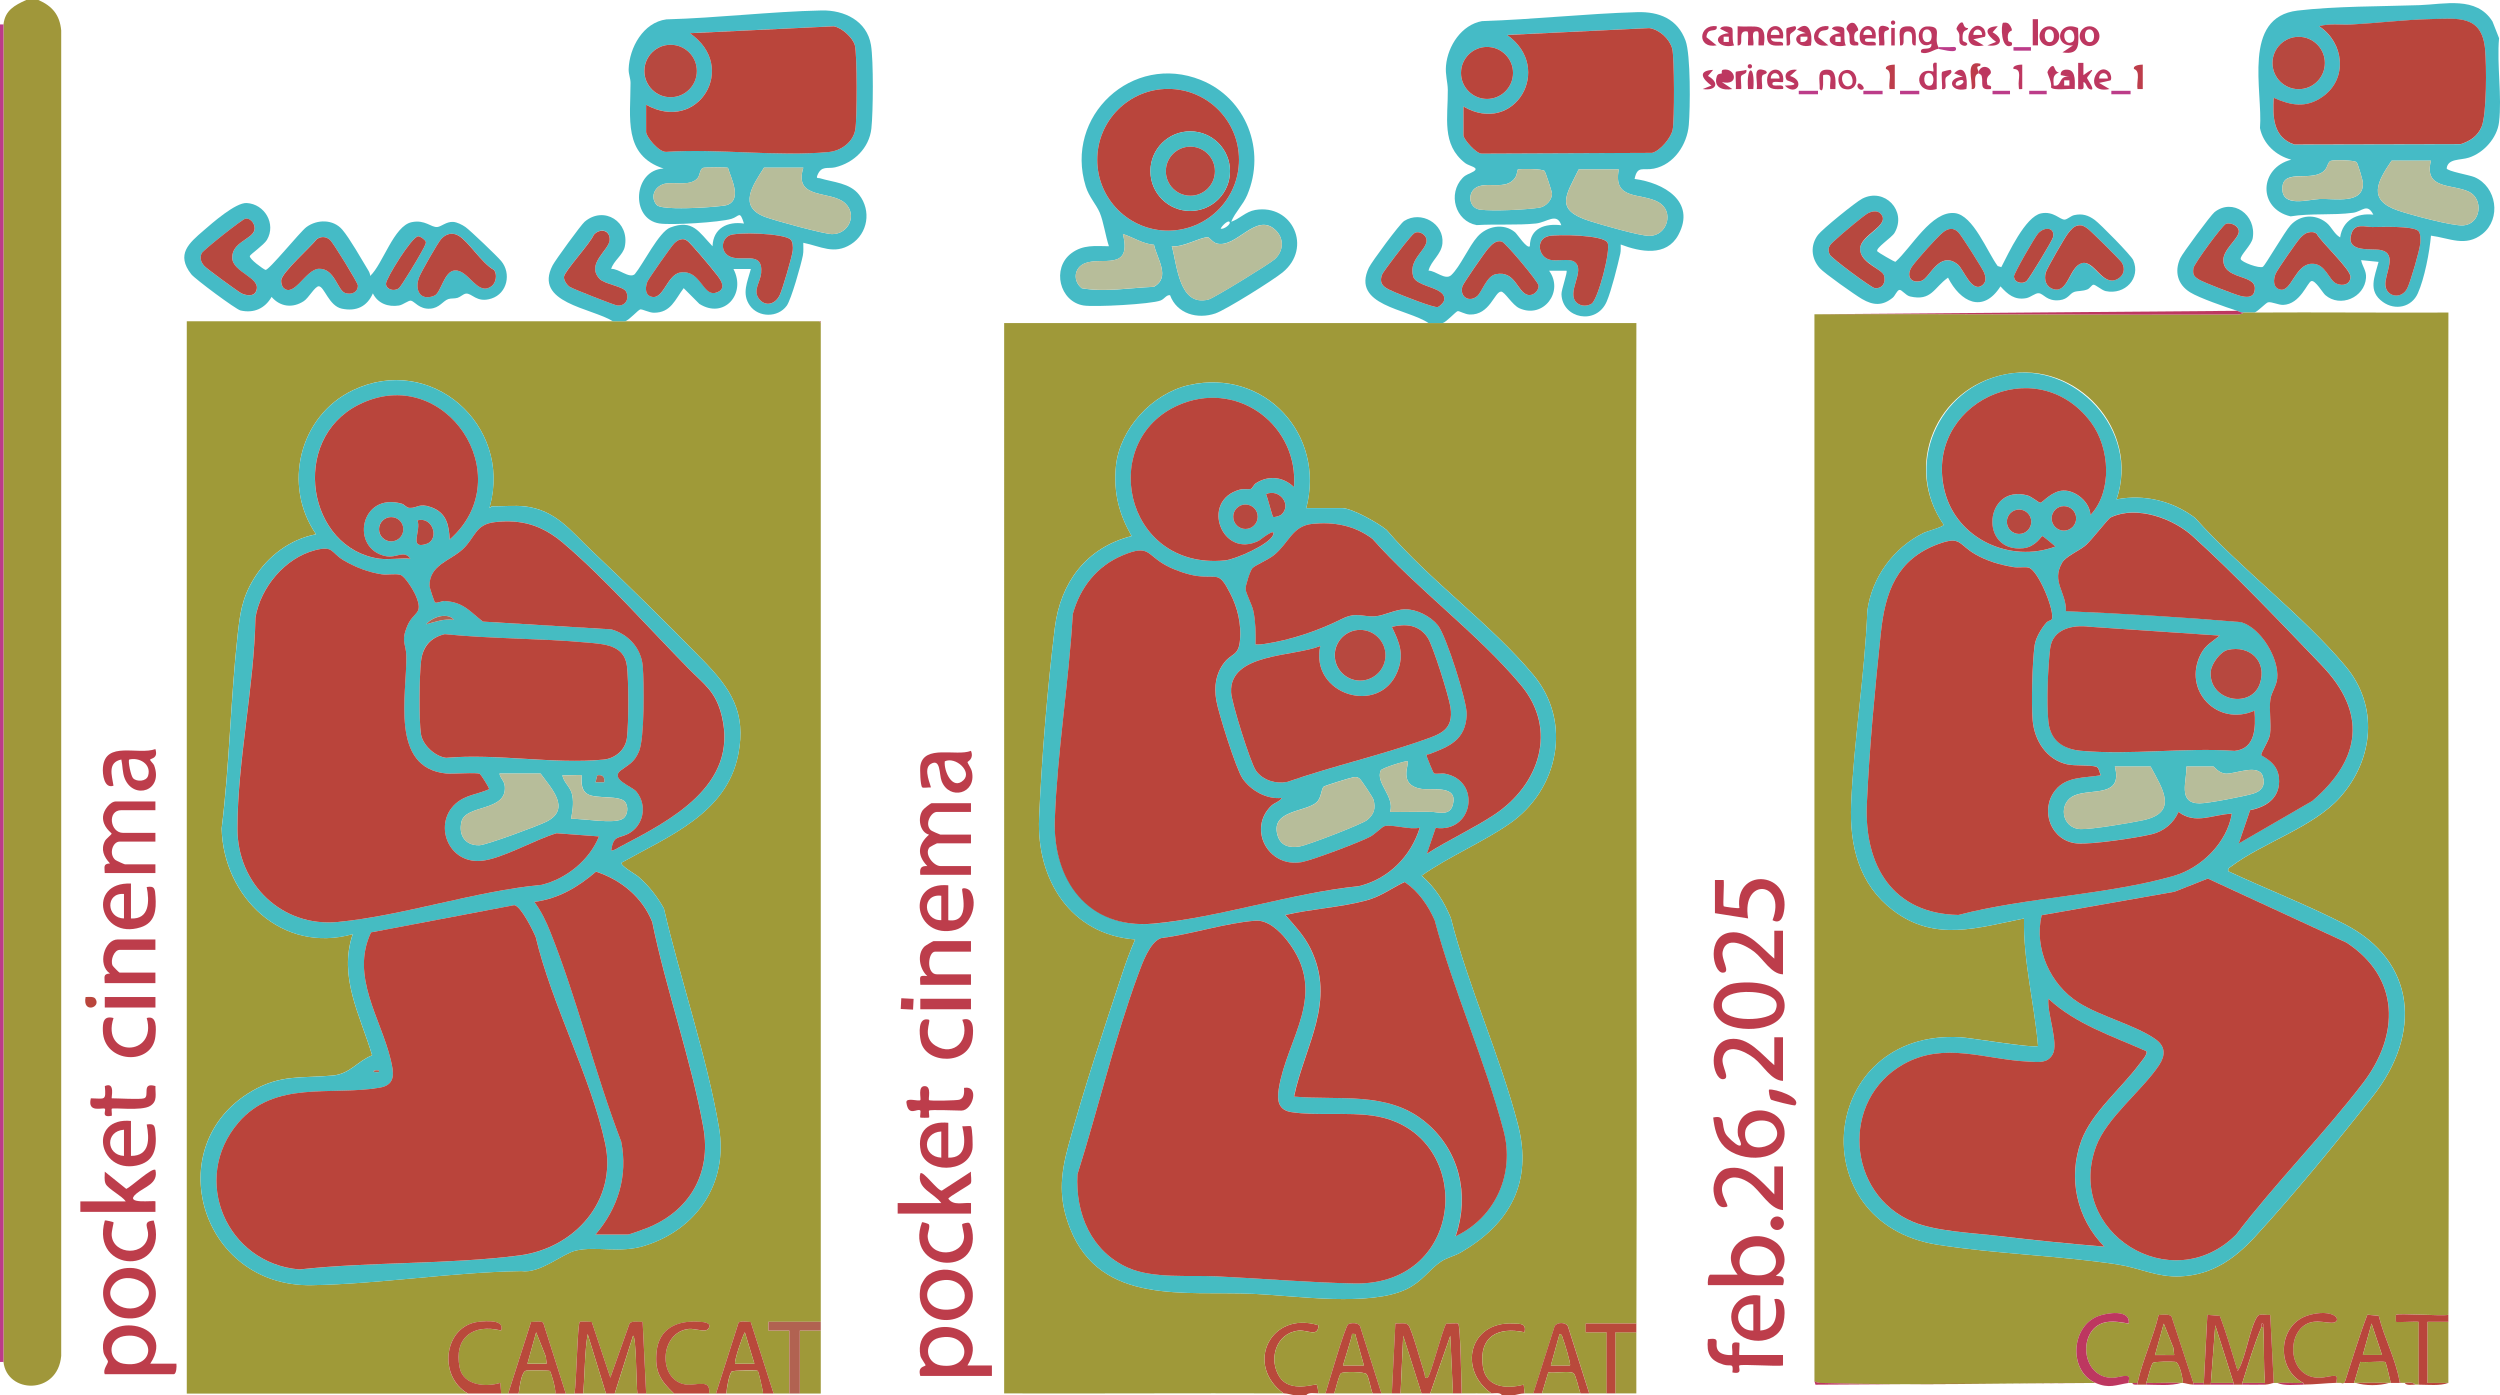 <?xml version="1.0" encoding="UTF-8"?>
<svg id="Layer_1" data-name="Layer 1" xmlns="http://www.w3.org/2000/svg" viewBox="0 0 543.27 303.17">
  <defs>
    <style>
      .cls-1 {
        fill: #9f9a38;
      }

      .cls-2 {
        fill: #45bcc2;
      }

      .cls-3 {
        fill: #b7483f;
      }

      .cls-4 {
        fill: #bc3c89;
      }

      .cls-5 {
        fill: #b9453c;
      }

      .cls-6 {
        fill: #a0973a;
      }

      .cls-7 {
        fill: #bd3760;
      }

      .cls-8 {
        fill: #b9493b;
      }

      .cls-9 {
        fill: #bd3d4b;
      }

      .cls-10 {
        fill: #b16251;
      }

      .cls-11 {
        fill: #ba443b;
      }

      .cls-12 {
        fill: #45bbc6;
      }

      .cls-13 {
        fill: #ba453b;
      }

      .cls-14 {
        fill: #b7bd9a;
      }

      .cls-15 {
        fill: #9f9939;
      }
    </style>
  </defs>
  <path class="cls-6" d="M8.35,0c3.01,1.32,4.64,3.24,4.95,6.62v288.03c-.76,8.55-11.79,8.25-12.54,1.31V5.31C1.09,2.25,3.15,1.16,5.69,0h2.66Z"/>
  <path class="cls-12" d="M543.06,8.35c-.5,5.75.67,12.61,0,18.21-.41,3.4-3.31,6.65-6.54,7.69-1.9.61-4.57.15-4.84,2.34.14.63,4.99,1.44,6.07,1.91,4.81,2.11,5.86,9.01,1.71,12.33-3.66,2.93-7.17.9-11.19.38-.31,3.56-1.4,9.26-2.85,12.52-1.34,3.04-4.91,3.81-7.59,1.9-3.36-2.39-1.79-5.49-.95-8.72l-3.79-.38c.29,1.46,1.18,2.26,1.06,3.87-.32,4.28-5.62,6.53-8.85,3.72-.58-.51-2.15-3.26-3.02-3.04s-2.38,5.05-6.14,5.18c-1.02.03-2.52-.74-3.29-.56-.45.11-2.14,1.92-2.92,2.22-.76,0-1.52,0-2.28,0-.59.09-1.03-.22-1.52-.38-2.46-.8-8.22-2.78-10.21-4.02-2.71-1.69-3.45-4.49-2.14-7.39.47-1.05,6.62-9.36,7.44-10.02,3.94-3.14,9.19.53,8.31,5.66-.26,1.49-2.79,3.76-2.61,4.53.15.66,4.07,2.12,4.84,1.67.46-.28,4.77-7.69,5.98-9.01,2.1-2.3,5.33-2.51,7.77-.6,1.18.93,1.69,2.47,3.02,3.23.53-3.74,3.63-5.35,7.21-4.94-1.33-2.62-2.42-.68-4.4-.41-4.4.59-9.18.06-13.58.78-7.17-1.68-6.84-10.55.15-12.32-3.34-.87-6.1-3.42-6.8-6.86.67-8.05-4.01-24.09,8.17-25.54,8.22-.97,18.12-.89,26.52-1.18,5.4-.19,12.35-2.02,15.83,3.54l1.45,3.68ZM494.1,21.25c-.26,4.17-.14,8.61,4.45,10.16l36.18-.08c2.06-.64,3.72-1.78,4.55-3.8,1.14-2.79,1.05-13.35.76-16.72-.66-7.64-5.93-6.78-11.98-6.64-5.64.13-11.4.87-17.05,1.17-2.35.12-4.73-.29-7.04.37,5.42,3.55,6.31,11.43.73,15.34-3.59,2.51-6.87,1.88-10.6.22ZM505.21,13.69c0-3.14-2.55-5.69-5.69-5.69s-5.69,2.55-5.69,5.69,2.55,5.69,5.69,5.69,5.69-2.55,5.69-5.69ZM506.48,34.96c-.57.2-.7,1.29-1.17,1.87-2.49,3.05-9.16-.48-9.34,3.97s5.58,2.54,8.17,2.44c3.24-.12,9.62,1.25,9.33-3.58-.03-.56-1.09-4.08-1.34-4.38-.42-.51-4.94-.57-5.65-.32ZM528.26,34.91h-8.54c-3.12,4.56-5.31,8.53,1.33,10.82,2.63.91,11.87,3.42,14.25,3.25,3.84-.28,4.48-5.74,1.2-7.32-3.6-1.73-9.84-.4-8.24-6.75ZM483.75,48.63c-.75.22-6.97,8.71-7.09,9.64-.19,1.43.09,1.81,1.25,2.51,1.03.62,7.76,3.25,8.99,3.53,1.05.25,2.56.5,2.97-.84,1.2-4-6.02-2.38-6.69-6.47-.44-2.66,3.39-5.07,3.34-6.74-.03-1.16-1.65-1.96-2.76-1.63ZM525.51,50.17c-1.34-1.13-7.98-.84-9.98-.83-1.56,0-3.83-.96-4.57,1.49-1.27,4.21,4.43,3.07,6.4,3.51,3.79.84.76,5.28,1,7.71s3.53,3.1,4.77.56c.71-1.44,2.67-8.16,2.81-9.73.06-.69.09-2.27-.44-2.71ZM501.59,50.53c-.73.15-1.3.73-1.79,1.26-.75.81-4.86,6.74-5.25,7.64-.54,1.23-.69,3.1.97,3.49,2.43.57,3.25-5.46,6.78-5.61,3.13-.14,3.7,3.57,5.48,4.33,1.4.6,3,.16,3-1.51s-6.31-7.43-7.34-9.32c-.56-.47-1.18-.43-1.84-.29Z"/>
  <rect class="cls-4" y="5.31" width=".76" height="290.65"/>
  <path class="cls-8" d="M278.93,302.79c-8.56-6.24-2.81-18.04,7.59-14.8-.08,2.7-2.35.96-4.32,1.16-4.95.51-6.65,6.32-4.11,10.12,2.31,3.47,7.71,1.36,8.05,1.62.09.07.37,1.55.38,1.9-.83.01-2.14-.28-2.66.38-.88,0-1.77,0-2.66,0-.28,0-1.33-.38-2.28-.38Z"/>
  <path class="cls-8" d="M324.09,302.79c-7.26-5.12-4.9-15.67,4.76-15.19,1.63.08,2.85-.06,2.45,1.91-5.79-1.26-9.97.93-9.07,7.37.64,4.62,5.06,5.02,8.88,4.01l.2,1.9c-.94.01-1.98.38-2.28.38h-2.66c-.41-.64-1.56-.37-2.28-.38Z"/>
  <path class="cls-1" d="M133.2,69.82h44.78l.38.38v217.04h-11.39s0,1.9,0,1.9h4.56s0,13.69,0,13.69h-3.42l-4.97-15.55c-.67,0-2.32-.31-2.66.19l-4.89,15.37h-1.52c.51-3.35-2.92-1.61-5.1-1.96-6.13-.97-5.69-11.45.78-12.09,1.2-.12,3.57.8,4.15,0,.98-1.34-.96-1.49-1.9-1.55-4.8-.34-8.86,1.39-9.33,6.64-.37,4.12.73,6.04,3.81,8.97h-6.07l-.76-15.59c-.85.08-2.29-.31-2.85.37l-4.17,11.77-4.03-12.1c-.1-.09-2.52-.14-2.61-.04-.53.55-.71,13.26-1.14,15.59h-1.9l-4.89-15.37c-.34-.49-1.99-.19-2.66-.19l-4.97,15.55h-1.52l-.2-2.32c-3.15.97-8.03.61-8.83-3.31-1.33-6.52,2.9-9.62,9.02-8.07.78-2.41-3.16-2.07-4.76-1.91-7.66.76-9.12,11.8-2.45,15.61h-61.1V69.82h92.6ZM114.04,110.04c-2.09-.25-5,0-7.21,0-.03,0-.73.74-.38,0,4.85-17.71-12.84-33.37-29.79-25.23-11.65,5.6-15.29,20.72-7.98,31.29-5.58,1.04-10.48,4.74-13.44,9.52-2.7,4.36-3.09,7.68-3.64,12.68-1.51,13.85-1.72,27.89-3.44,41.73.36,14.98,13.24,27.29,28.49,22.96-3.16,9.34,1.62,17.6,4.21,26.33-3.37,1.39-4.78,4.05-8.58,4.4-6.78.63-11.23-.29-17.51,3.36-20.23,11.76-11.32,42.65,12.99,42.2,14.96-.28,30.47-2.83,45.52-3.06,4.08.59,8.94-3.81,11.85-4.47,4.51-1.02,9.52.65,14.91-1.03,11.45-3.56,18.25-13.68,16.2-25.69-2.65-15.53-8.4-32.19-11.97-47.61-1.47-2.61-3.3-4.99-5.58-6.94-.65-.56-4.05-2.42-3.59-3.04,10.16-5.72,22.78-10.63,25.32-23.44,1.84-9.27-1.7-14.44-7.69-20.57-7.94-8.12-16.05-16.12-24.29-23.9-4.36-4.12-7.66-8.69-14.41-9.5Z"/>
  <path class="cls-15" d="M489.93,67.92c14.03-.09,28.09.07,42.13,0-.19,72.59.24,145.21,0,217.8-1.46.31-10.99-.41-11.39,0-.05.05-.05,1.46,0,1.51.17.18,4.17-.13,4.94,0v13.66c-.25,0-.51,0-.76,0-.4-.61-1.58-.4-2.28-.38-.25,0-.51,0-.76,0l-.38-.38c-.84-4.87-3.34-9.37-4.51-14.19l-2.47-.25c-1.79,4.68-3.2,9.5-4.77,14.26-.34,1.04-.68.46-1.54.56-.13,0-.25,0-.38,0-.14-.59.48-1.57-.57-1.52-1.42.07-2.45.59-4.15.35-6.33-.89-6.12-11.18-.39-12.08,1.42-.22,2.68.15,3.97.2,1.41.05,1.64-1.04.48-1.65-1.58-.83-4.14-.44-5.79.12-6.37,2.16-6.71,11.68-.77,14.6-1.89.07-3.81-.09-5.69,0-.25.01-.51-.01-.76,0l-.76-14.8c-.71.13-2.27-.32-2.7.24-1.61,2.07-2.61,8.96-4.13,11.53h-.38c-1.21-3.86-2.28-7.76-3.75-11.54l-2.7-.23-.76,14.8h-2.28l-4.74-14.42c-.54-.64-2.04-.38-2.81-.33-1.2,5.01-3.5,9.78-4.59,14.76-.38,0-.76-.01-1.14,0-.25,0-.52-.03-.76,0-.16-.55.51-1.52-.57-1.53s-2.12.49-3.4.41c-6.74-.45-7.05-11.21-.74-12.12,1.61-.23,3.15.07,4.71.34.42-3.17-4.76-2.36-6.71-1.59-5.89,2.31-6.37,11.91-.49,14.49h-.76c-19.26,0-39.07.59-58.27.02-.72-.02-1.44.04-2.07-.4V68.3c30.68-.16,61.38.2,92.07.03.69,0,1.22-.41,1.28-.41.76,0,1.52,0,2.28,0ZM459.95,108.52c5.1-15.07-8.49-30.17-23.99-27.21s-22.32,20.1-13.58,32.72c-.03.48-3.56,1.39-4.31,1.75-6.56,3.2-11.31,9.67-12.28,16.94-.55,14.01-2.93,28.03-3.52,42.02-.38,9,1.66,17.43,9.14,23.11,9.1,6.91,18.31,3.76,28.43,1.74-.19,9.35,2.26,18.44,3.04,27.7-.6.6-14.66-1.77-16.89-1.89-30.69-1.75-34.91,40.39-4.88,45.1,12.73,2,26.23,2.33,38.99,4.27,4.81.73,8.62,2.83,13.71,2.6,6.95-.32,11.84-3.84,16.33-8.72,8.4-9.13,17.91-20.75,25.6-30.56,10.41-13.28,9.51-29.19-6.31-37.31-8.16-4.19-16.87-7.56-25.18-11.44-.15-.67.2-.75.63-1.07,6.87-5.18,17.9-8.51,23.67-15.04,7.29-8.24,8.4-19.84,1.14-28.48-9.49-11.29-22.76-21.12-32.68-32.21-4.86-3.67-11.02-5.2-17.05-4.02Z"/>
  <path class="cls-15" d="M310.43,70.2c1.01,0,2.03,0,3.04,0,14.04.01,28.09,0,42.13,0-.18,72.47.23,144.96,0,217.42h-11.01s0,1.9,0,1.9h4.56s0,13.28,0,13.28c-1.26,0-2.53,0-3.79,0l-4.62-14.55c-.48-.98-2.46-.96-2.91,0l-4.62,14.55c-.63,0-1.27,0-1.9,0l-.2-1.9c-3.82,1.01-8.24.61-8.88-4.01-.89-6.44,3.28-8.63,9.07-7.37.4-1.97-.82-1.83-2.45-1.91-9.66-.47-12.02,10.07-4.76,15.19-2.14-.03-4.31,0-6.45,0-.08-1.84-.23-14.63-.76-15.18-.09-.1-2.14,0-2.61.05-.88,1.4-3.44,11.54-4.03,11.72-.77.24-.52-.41-.66-.83-.59-1.74-2.78-9.69-3.5-10.56-.57-.68-2-.3-2.85-.38l-.76,15.18c-.76,0-1.52,0-2.28,0l-4.62-14.55c-.28-.84-2-.86-2.61-.45-.66.44-4.35,13.14-4.92,15-.51,0-1.01,0-1.52,0-.01-.35-.29-1.83-.38-1.9-.35-.26-5.74,1.85-8.05-1.62-2.53-3.8-.83-9.61,4.11-10.12,1.98-.2,4.24,1.54,4.32-1.16-10.4-3.25-16.15,8.56-7.59,14.8-20.23-.08-40.49.06-60.72,0V70.2c30.73.02,61.48-.02,92.22,0ZM283.86,110.42c4.2-16.01-9.05-30.42-25.43-26.75-7.98,1.78-15.23,9.54-15.95,17.82-.49,5.66.66,10.14,3.43,15-9.82,2.49-15.47,10.05-16.69,19.93-1.58,12.74-2.87,28.53-3.42,41.36-.57,13.35,6.81,25.29,20.87,26.37-1.04,2.4-1.93,4.81-2.76,7.3-4,12.11-8.43,25.32-11.76,37.56-1.77,6.51-2.15,11.57.41,18,6.67,16.72,25.08,13.5,39.74,14.14,9.23.41,25.39,2.9,33.45-1.06,3.36-1.65,4.79-4.18,7.36-5.92,1.3-.89,2.99-1.22,4.4-2.05,10.64-6.21,15.57-15.24,12.37-27.67-3.84-14.91-10.79-29.93-14.6-44.97-1.48-3.57-3.41-6.65-6.36-9.19,5.93-4.17,13.17-7.19,19.08-11.27,10.67-7.36,13.77-22.1,5.2-32.38-9.11-10.94-22.51-20.47-31.88-31.49-1.77-1.47-7.54-4.74-9.68-4.74h-7.78Z"/>
  <path class="cls-12" d="M310.43,70.2c-4.59-3.12-16.86-3.76-12.97-12.02.6-1.27,6.71-9.55,7.67-10.16,3.68-2.33,8.73.55,8.32,4.87-.23,2.44-2.48,3.75-3.02,5.92,1.61.02,3.63,2.18,4.94.97,1.94-1.81,3.79-6.21,5.7-8.35,2.05-2.31,5.68-3.03,8.16-.96.47.39,2.61,3.7,3.22,3.04.03-4,3.37-4.98,6.83-4.56-.95-2.87-3.12-.63-5.51-.38-3.98.41-8.79.09-12.87.35-4.7-.87-6.32-6.82-3.09-10.23.77-.82,1.56-.91,2.38-1.41,1.47-.89-.91-1.16-1.77-1.82-5.25-4.05-3.74-9.99-3.8-15.93-.02-1.73-.58-3.29-.39-5.29.4-4.28,3.37-8.84,7.81-9.65,11.23-.36,22.5-1.62,33.72-1.95,4.78-.14,8.78,1.45,10.53,6.21,1.12,3.07,1.02,14.62.7,18.3-.36,4.24-3.2,8.6-7.58,9.49-2.34.48-3.61-.77-4.2,2.25,6.27.81,13.43,4.86,9.51,12.16-2.59,4.81-8.28,3.7-12.53,2.08,0,.66.05,1.34-.09,2-.6,2.67-1.92,7.96-2.93,10.35-2.23,5.3-9.71,3.76-9.85-1.57-.02-.96,1.37-4.83,1.1-5.08h-3.79c3.3,4.52-1.22,10.52-6.45,8.16-1.57-.71-3.18-3.62-3.98-3.62-1.44,0-2.43,5.14-6.83,4.98-1.01-.04-2.25-.8-2.6-.74-.4.08-2.41,2.34-3.28,2.6-1.01,0-2.03,0-3.04,0ZM318.02,23.15v6.26c0,.8,2.77,4.04,4.01,3.96l36.99-.16c1.77-.46,4.1-3.27,4.46-5.03.41-2,.38-15.72-.09-17.57-.55-2.15-2.77-4.19-4.98-4.51l-30.9,1.49c10.27,7.22,1.6,22.01-9.49,15.55ZM328.79,15.85c0-3.12-2.53-5.65-5.65-5.65s-5.65,2.53-5.65,5.65,2.53,5.65,5.65,5.65,5.65-2.53,5.65-5.65ZM329.82,36.85c-.08.07-.18,1.13-.47,1.61-1.96,3.23-6.59.65-8.88,2.51-1.64,1.33-1.13,4.28,1.13,4.58,2.87.38,9.94.03,12.9-.42,1.42-.22,2.84-1.68,2.76-3.15-.02-.35-1.43-4.61-1.59-4.81-.44-.53-5.62-.53-5.85-.33ZM351.79,36.81h-8.73c-2.73,5.61-5.34,8.74,2.28,11.19,2.47.79,10.95,3.26,13.09,3.26,3.9-.01,5.49-5.34,1.97-7.32-3.8-2.14-9.96-.27-8.62-7.13ZM307.66,50.52c-.51.14-1.02.89-1.4,1.29-.75.79-5.61,7.13-5.88,7.78-1.03,2.51.98,3.13,2.84,3.96,1.31.59,8.38,3.39,9.2,3.17.42-.11,1.25-.94,1.36-1.35.83-3.04-5.97-2.87-6.69-5.3-1.2-4.04,3.82-6.12,2.77-8.45-.33-.74-1.34-1.33-2.2-1.1ZM336.5,51.31c-2.81.62-2.29,4.55.38,5.15,1.54.35,4.12-.38,5.26.43,2.59,1.84-1.98,6.73.55,8.93.86.75,2.21.79,3.18.16,1.39-.89,4.24-11.67,3.46-13.25-.86-1.72-10.95-1.84-12.83-1.43ZM320.95,64.39c1.08-.9,2.08-4.42,4.1-4.81,4.26-.83,4.62,3.85,6.9,4.49,1.19.33,2.45-.87,2.39-2-.04-.87-7.17-9.31-7.97-9.56-1.28-.41-2.26.68-3.04,1.57-.7.79-5.35,7.5-5.54,8.14-.68,2.26,1.45,3.58,3.15,2.17Z"/>
  <path class="cls-12" d="M133.2,69.82c-4.66-2.92-17.35-3.98-13.11-12.16.59-1.13,6.16-8.79,6.95-9.47,4.23-3.59,9.85.03,8.73,5.42-.37,1.8-2.47,3.08-2.95,4.83,1.58-.15,3.93,2.18,5.12,1.14,1.84-2.21,5.27-9.21,7.7-10.13,4.94-1.88,6.22.96,9.2,4.06.13-3.89,3.23-5.47,6.83-4.93-.94-2.99-.99-1.54-2.73-1.02-2.55.76-12.98,1.41-15.65,1-6.39-.99-5.67-11.66.92-11.93-8.86-2.88-7.18-11.11-7.19-18.61,0-1.01-.44-1.89-.41-3,.15-4.67,3.17-10.15,8.2-10.81,11.23-.31,22.51-1.69,33.72-1.94,4.92-.11,9.86,2.24,10.74,7.51.57,3.36.48,14.57.09,18.13-.47,4.29-3.8,7.47-7.87,8.45-1.62.39-2.99-.49-3.89,1.8-.28.72.27.48.55.57,2.91.89,6.53,1,8.55,3.6,2.69,3.45,1.91,8.41-1.77,10.75s-6.58.44-10.37-.32c-.01.92.09,1.84-.09,2.75-.39,1.98-2.53,9.58-3.5,10.92-1.92,2.65-6.13,2.6-8,0s-.52-5.23.2-7.98h-3.79c2.84,5.41-2.01,10.98-7.4,7.59l-3.41-3.42c-1.87,2.46-2.76,5.35-6.46,5.34-1.06,0-2.49-.81-2.98-.72-.44.09-2.39,2.31-3.28,2.58h-2.66ZM140.41,22.77v5.88c0,1.09,2.82,4.49,4.39,4.34,11.33-.75,24.13,1.09,35.28.04,2.64-.25,5.27-2.08,5.78-4.85.41-2.22.42-16.37-.09-18.33-.43-1.67-2.87-3.87-4.59-4.14l-31.28,1.5c10.67,7.26,1.85,21.9-9.49,15.55ZM151.42,15.43c0-3.15-2.55-5.7-5.7-5.7s-5.7,2.55-5.7,5.7,2.55,5.7,5.7,5.7,5.7-2.55,5.7-5.7ZM158.2,36.48c-.23-.15-4.95-.15-5.4,0-.75.26-.67,1.58-1.2,2.22-1.48,1.78-4.8.9-6.8,1.17-2.31.32-3.72,2.72-2.13,4.64.82.99,6.97.73,8.58.67,1.32-.05,6.07-.33,6.91-.68,3.09-1.32.69-5.75.04-8.01ZM174.57,36.43h-8.54c-2.42,3.82-5.78,8.47.27,10.73,2.03.76,12.82,3.73,14.53,3.72,3.62-.01,5.48-4.2,2.86-6.69-3.05-2.91-11.33-.63-9.12-7.76ZM130.28,60.59c-3.02-3.27,2.05-6.1,2.19-8.42s-2.1-2.65-3.45-1.14c-.68,1.78-6.37,7.91-6.47,9.12-.06.73.64,1.79,1.26,2.19.66.43,9.8,4.01,10.36,4.05,1.78.11,2.66-1.48,1.87-3.04-.56-1.12-4.7-1.61-5.77-2.77ZM171.82,52.07c-1.38-1.39-11.87-1.73-13.4-.87-1.67.94-1.78,3.31-.15,4.36,2.63,1.7,7.62-1.4,7.15,3.77-.18,1.96-1.84,3.73-.52,5.54,1.4,1.91,3.6,1.28,4.55-.75.61-1.31,2.68-8.35,2.83-9.72.07-.65,0-1.87-.45-2.33ZM147.91,52.04c-.58.11-1.01.51-1.42.89-.57.54-5.52,7.6-5.78,8.25-.39.94-.63,2.59.47,3.13,2.94,1.47,3.63-4.62,6.67-5.1,4.44-.71,4.94,5.27,7.77,4.38s.48-3.44-.57-4.79c-.76-.97-5.07-6.11-5.68-6.47s-.73-.44-1.44-.3Z"/>
  <path class="cls-12" d="M267.55,48.19c1.84-.63,3.17-2.21,5.21-2.56,8.09-1.38,12.51,8.2,5.97,13.56-2.07,1.7-12.32,8.13-14.61,8.92-3.91,1.33-8.37.1-9.86-3.97-.87-.06-1.16.81-2.06,1.16-2.06.81-14.3,1.46-16.7,1.09-5.26-.82-7.03-8.1-2.68-11.36,2.54-1.9,5.17-1.55,8.16-1.52-.73-2.13-1.17-5.34-2-7.3-.76-1.78-2.34-3.43-3.04-5.69-4.74-15.3,10.13-29.12,25.03-23.13,9.83,3.95,14.2,15.24,10.06,24.99-.94,2.21-2.59,3.66-3.48,5.81ZM269.24,34.72c0-8.5-6.89-15.4-15.4-15.4s-15.4,6.89-15.4,15.4,6.89,15.4,15.4,15.4,15.4-6.89,15.4-15.4ZM267.16,48.19c-.38-.36-1.72.98-1.9,1.51.68.21,2.38-1.04,1.9-1.51ZM254.64,53.5c1.19,4.25,1.59,13.21,7.98,11.58,1.13-.29,13.29-7.76,14.39-8.76,2.01-1.83,2.07-4.63.04-6.45-4.15-3.72-8.35,4.04-12.55,3.06-1.05-.25-1.63-1.39-2.07-1.38-1.85.06-5.45,2.31-7.8,1.93ZM250.77,53.2c-2.46-.2-4.48-1.61-6.75-2.35,2.02,8.19-4.62,4.89-8.25,6.36-2.39.96-2.69,3.84-.69,5.43,5.1.9,10.49-.1,15.68-.31,3.69-2.07.69-6.06.02-9.12Z"/>
  <path class="cls-12" d="M80.46,59.95c2.75-2.59,5.12-10.87,9-11.67,2.92-.61,4.23,1.19,5.58,1.05.88-.09,1.93-1.18,3.41-1.11.84.04,1.99.62,2.69,1.11,1.04.73,6.92,6.36,7.78,7.4,2.23,2.68,1.33,7.02-2.11,8.14-3.24,1.06-4.25-1.25-5.58-1.06-.56.08-1.19.73-1.79.91-.68.21-1.43.07-2.01.27-1.22.42-1.9,1.96-3.98,2.09-2.33.15-3.36-1.59-4.13-1.74-.54-.11-1.73.91-2.62,1.05-2.36.38-4.61-.46-5.67-2.64-1.27,2.89-3.6,3.98-6.74,3.33-2.82-.58-3.82-4.86-5.02-4.87-.83,0-2.19,2.54-3.25,3.23-2.4,1.57-5.12,1.27-7-.92-1.44,2.51-3.84,3.61-6.75,2.95-1.01-.23-9.91-6.85-10.71-7.88-3.38-4.33-.48-6.76,2.67-9.48,1.94-1.68,6.98-6.12,9.38-5.99,3.92.22,6.44,4.54,4.4,8.01-.64,1.09-3.65,3.17-3.72,3.51-.13.63,2.85,2.81,3.4,3.01.65.24,7.55-8.32,8.91-9.31,2.33-1.71,5.82-1.72,7.78.56,1.63,1.9,4.18,6.44,5.62,8.8.24.38.43.81.45,1.26ZM53.38,47.51c-.68.07-9.25,6.89-9.54,7.52-.49,1.06-.16,1.97.6,2.81.53.58,7.42,5.64,8.1,5.94.92.41,2.49.76,3.07-.4,1.52-3.02-5.11-4.01-5.14-7.39s4.19-3.97,4.8-5.88c.36-1.14-.64-2.71-1.88-2.59ZM106.91,62.11c.88-.71,1.19-2.49.45-3.45-2.64-1.41-5.47-6.16-7.72-7.46-1.38-.8-2.81-.37-3.8.79-.78.91-4.25,6.98-4.72,8.18-1.12,2.81.22,5.37,3.29,4.07,1.43-.61,2.09-5.37,4.46-5.48,3.06-.14,4.95,5.84,8.05,3.34ZM90.89,51.35c-1.35,0-7.03,9.17-7.01,10.32.02,1.28,1.84,1.76,2.83.93.5-.42,4.3-6.7,4.81-7.71.27-.53,1.1-1.85,1.02-2.29s-1.2-1.25-1.65-1.25ZM61.57,62.51c2.31,2.3,4.85-3.99,7.69-4.11,3.5-.15,4.06,4.74,5.76,5.27,1.34.42,2.75-.1,2.74-1.64,0-.6-5.37-9.29-6.03-9.88-.88-.78-1.93-.82-2.88-.2-1.34,1.73-7.6,7.25-7.75,8.96-.04.45.15,1.28.46,1.59Z"/>
  <path class="cls-12" d="M407.96,54.63c.13.19,3.72,2.31,3.94,2.26,3.43-3.02,7.85-11.15,12.9-10.58,4,.45,7.05,8.45,9.31,11.5l.79.24c1.55-3,5.23-10.98,8.63-11.68,2.75-.56,4.13,1.44,5.16,1.35.58-.05,1.32-.81,2.05-.97,1.75-.39,3.06.02,4.47,1.05,1.2.88,7.89,7.67,8.35,8.72,1.71,3.96-1.79,7.63-5.98,6.74-.88-.19-2.26-1.47-2.69-1.39-.34.06-.77.82-1.28,1.02-1.08.43-2.04.27-2.87.55-1,.34-1.27,1.57-3.16,1.79-2.8.31-3.46-1.42-4.53-1.51-.79-.07-1.75.89-2.73,1.07-2.54.47-4.02-.81-5.6-2.56-3.81,5.99-8.74,3.38-11.4-1.9-3.08,2.16-3.56,5.18-8.26,4.09-.95-.22-1.81-1.53-2.32-1.42s-.94,1.27-1.4,1.66c-2.24,1.87-4.29,1.72-6.7.32-1.53-.89-8.25-5.63-9.21-6.73-1.85-2.11-2.08-4.93-.37-7.21.93-1.24,8.16-7.11,9.6-7.86,4.87-2.53,9.81,2.66,7.04,7.42-.6,1.04-4.22,3.33-3.74,4.03ZM408.62,46.39c-.72-.72-1.9-.47-2.7-.04-.91.48-5.71,4.52-6.7,5.45-1.18,1.11-2.38,1.75-1.61,3.51.34.79,9.07,7.24,9.79,7.31,1.69.16,2.48-1.25,2-2.77-.45-1.42-5.19-2.79-5.19-5.76s6.92-5.17,4.41-7.69ZM451.5,49.01c-.92.17-1.57,1.04-2.11,1.71-.68.84-4.58,7.61-4.82,8.46-.45,1.6.02,3.18,1.71,3.66,3.15.89,3.55-5.03,6.15-5.67s4.44,5.16,7.65,3.49c1.44-.75,1.83-2.18,1.02-3.58-.3-.52-6.73-6.89-7.42-7.38-.76-.53-1.18-.88-2.19-.7ZM431.01,61.76c.65-.65.47-1.69.18-2.45-.33-.87-4.95-8.13-5.61-8.81-1.1-1.14-2.29-.89-3.47.1-1.38,1.16-5.48,5.76-6.57,7.28-1.42,1.98-.39,3.87,2.01,3.15,1.77-.53,3.87-6.75,7.89-3.56,1.28,1.02,3.17,6.69,5.57,4.3ZM438.03,60.99c.61.59,1.73.64,2.37.09.54-.46,5.54-8.73,5.73-9.48.51-2.12-1.71-2.47-3.2-.89-.73.77-5.28,8.66-5.27,9.38,0,.26.19.73.38.91Z"/>
  <path class="cls-8" d="M124.85,302.83c.43-2.33.62-15.04,1.14-15.59.09-.09,2.51-.05,2.61.04l4.03,12.1,4.17-11.77c.57-.68,2.01-.3,2.85-.37l.76,15.59h-1.9c-.27-1.78-.22-12.56-.95-12.56l-3.98,12.56h-1.9l-3.98-12.94c-.67,4.13-.59,8.35-.95,12.94h-1.9Z"/>
  <path class="cls-5" d="M478.92,300.52l.76-14.8,2.7.23c1.47,3.78,2.54,7.67,3.75,11.54.04.13-.05.34.19.37l.19-.37c1.52-2.57,2.53-9.46,4.13-11.53.43-.55,1.99-.11,2.7-.24l.76,14.8c-.26.01-1.02.35-1.9.38v-.38c-.35-4.01-.12-8.14-.38-12.14-.02-.26.15-.77-.19-.76-.39,0-.09.52-.19.76-1.63,3.81-2.9,8.17-4.17,12.14v.38c-.63,0-1.27,0-1.9,0v-.38l-3.98-12.53-.95,12.53v.38c-.51,0-1.01,0-1.52,0v-.38Z"/>
  <path class="cls-9" d="M33.77,174.16v1.9h-7.4c-3.12,0-2.47,4.93.38,4.93h7.02v1.9h-7.78c-1.49,0-2.41,2.69-.94,3.97.19.17,1.96.96,2.08.96h6.64v1.9h-11.01c-.02-1.33-.41-2,1.14-2.09-1.33-1.42-2.05-3.04-1.09-4.89.25-.47,1.46-1.43,1.46-1.56,0-.22-2.04-1.45-1.88-3.75.09-1.32,1.49-3.27,2.83-3.27h8.54Z"/>
  <path class="cls-9" d="M211,174.54v1.9h-7.4c-1.28,0-2.76,2.61-1.32,3.98.16.15,1.97.95,2.08.95h6.64v1.9h-7.4c-.09,0-1.55.79-1.61.86-1.24,1.5.91,4.07,2.37,4.07h6.64v1.9h-11.01c-.16-1.34.08-1.97,1.52-1.9-2.31-2.38-2.05-4.68.38-6.82-2.09-.54-2.52-3.77-1.35-5.35.23-.31,1.69-1.49,1.92-1.49h8.54Z"/>
  <path class="cls-9" d="M377.6,276.99c-4.79-5.94,3.23-10.84,8.33-7,2.38,1.79,2.6,5.6.02,7.19.03.39,2.33-.5,1.52,2.09h-16.32c-.1-.54-.01-2.28.57-2.28h5.88ZM380.52,271c-2.97.68-3.55,5.2-.38,5.91,8.2,1.83,7.1-7.44.38-5.91Z"/>
  <path class="cls-9" d="M199.99,299c-.61-2.06.88-1.96,1.14-2.29.1-.12-1-1.48-1.12-2.09-1.85-9.8,16.05-7.32,10.23,2.1h5.31v2.28h-15.56ZM204.06,290.73c-3.37.77-3.11,5.41.32,5.97,7.26,1.18,6.65-7.56-.32-5.97Z"/>
  <path class="cls-9" d="M32.64,296.34h5.69c.1.54.01,2.28-.57,2.28h-14.99c-.5-.97.75-2.32.69-2.77-.05-.39-.82-1.19-.98-2.06-1.69-8.98,16.45-6.98,10.16,2.56ZM26.84,290.37c-3.6.66-3.33,5.4-.07,5.96,7.5,1.27,6.98-7.22.07-5.96Z"/>
  <path class="cls-9" d="M374.7,249.16c-1.67-1.66-2.14-4.06-2.41-6.31,2.84-.66,1.63,1.6,2.71,3.55.35.64,2.13,2.31,2.8,2.51,1.22.36-.05-1.68-.12-2.17-1.04-7.38,10.31-7.01,10.13-.32-.17,6.28-9.48,6.37-13.11,2.75ZM385.45,244.47c-1.35-1.67-6.08-1.26-6.23,1.66-.29,5.87,9.74,2.71,6.23-1.66Z"/>
  <path class="cls-9" d="M376.74,213.72c3.63-.61,10.89-.31,11.08,4.68.22,5.89-10.38,6.34-13.77,3.52s-1.27-7.53,2.69-8.2ZM378.27,215.63c-1.93.24-4.55.9-4.02,3.41.68,3.27,10.42,2.91,11.51.66,1.91-3.94-5.06-4.37-7.48-4.07Z"/>
  <path class="cls-8" d="M155.59,302.83l4.89-15.37c.34-.49,1.99-.19,2.66-.19l4.97,15.55h-2.28c-.14-1.08-1-4.78-1.18-4.93-.22-.19-5.47-.14-5.7.19-.5.71-1.03,3.33-1.1,4.74h-2.28ZM163.94,296.34l-2.08-6.83c-.54.83-2.43,6.48-2.09,6.83h4.17Z"/>
  <path class="cls-9" d="M27.32,261.06c-.77-1.16-3.87-2.72-4.36-3.8-.38-.84-.17-1.77-.19-2.65l4.67,3.75c.99-.39,5.69-4.79,6.33-4.12.7,2.98-2.35,3.64-4.14,5.15-2.9,2.44,3.88,1.4,4.15,1.68v2.28h-16.32v-2.28h9.87Z"/>
  <path class="cls-8" d="M476.64,300.52v.38c-.94-.02-1.78-.36-2.28-.38-.04-1.09-.72-4.47-1.69-4.58-.74-.09-4.35-.08-4.77.2-.51.34-1.18,3.57-1.5,4.38v.38c-.63,0-1.27.02-1.9,0v-.38c1.09-4.98,3.39-9.75,4.59-14.76.77-.05,2.27-.31,2.81.33l4.74,14.42ZM472.47,294.45l-.17-1.53-2.1-5.29-1.9,6.83h4.17Z"/>
  <path class="cls-8" d="M110.43,302.83l4.97-15.55c.67,0,2.32-.31,2.66.19l4.89,15.37h-2.28c.15-1.1-.99-4.79-1.19-4.92-.21-.14-4.46-.15-5.09-.08-1.08.13-1.46,3.48-1.69,4.99h-2.28ZM118.78,296.34l-.17-1.53-2.1-5.29-1.9,6.83h4.18Z"/>
  <path class="cls-9" d="M204.55,261.44c-1.64-2.27-5.4-3.1-4.55-6.45.61-.69,3.73,3.83,4.68,3.74l6.33-4.12c-.12.71.24,2.03-.08,2.58-.2.34-4.83,2.91-4.85,3.3,1.13,1.6,3.24.77,4.93.95v2.28h-15.94v-2.28h9.49Z"/>
  <path class="cls-8" d="M345.34,302.79c-.63,0-1.27,0-1.9,0-.32-.81-1-4.04-1.5-4.38-.87-.58-4.24.07-5.48-.2l-1.37,4.58c-.63,0-1.27,0-1.9,0l4.62-14.55c.46-.96,2.43-.98,2.91,0l4.62,14.55ZM341.17,296.72c.26-.26-1.25-5.12-1.54-5.85-.16-.4-.14-.92-.73-.97l-1.9,6.83h4.17Z"/>
  <path class="cls-5" d="M508.14,300.52c.85-.1,1.19.48,1.54-.56,1.57-4.76,2.98-9.58,4.77-14.26l2.47.25c1.18,4.83,3.67,9.32,4.51,14.19v.38c-.56,0-1.29,0-1.9,0-.14-.66-1-4.36-1.18-4.51-.34-.29-4.52.15-5.42-.06l-1.37,4.58c-1.08.02-2.44-.02-3.42,0ZM517.63,294.44l-2.27-6.83-1.9,6.83h4.17Z"/>
  <path class="cls-6" d="M355.59,289.51c-.02,4.42.01,8.86,0,13.28-1.51.01-3.04-.02-4.56,0v-13.28s4.55,0,4.55,0Z"/>
  <path class="cls-6" d="M532.05,287.24c-.02,4.42.01,8.86,0,13.28h-4.55v-13.28h4.55Z"/>
  <path class="cls-9" d="M374.56,196.93c.11.13,3.26.54,3.42.38-1.06-8.69,10.65-8.04,9.78.08-.17,1.58-.71,3.6-2.57,2.57,3.18-8.38-6.86-9.53-5.31-.38l-7.21-1.14v-7.21h1.9c.15.86-.21,5.44,0,5.69Z"/>
  <rect class="cls-15" x="173.81" y="289.13" width="4.55" height="13.7"/>
  <path class="cls-9" d="M387.46,225.39v9.49c-2.59-.06-4.25-3.36-6.27-4.92-1.91-1.48-6.11-3.58-6.84-.01-.36,1.77,1.88,4.56.02,4.57-2.17,0-3.61-7.97,1.55-8.72,4.03-.59,6.91,3.4,9.65,5.67v-6.07h1.9Z"/>
  <path class="cls-9" d="M387.46,202.24v9.49c-2.59-.06-4.25-3.36-6.27-4.92-1.91-1.48-6.11-3.58-6.84-.01-.36,1.77,1.88,4.56.02,4.57-2.17,0-3.61-7.97,1.55-8.72,4.03-.59,6.91,3.4,9.65,5.67v-6.07h1.9Z"/>
  <path class="cls-9" d="M387.46,253.47v9.49c-3-.22-4.84-4.21-7.23-5.86-1.47-1.01-3.55-1.87-5.11-.6-2.41,1.96.71,5.24.2,5.7-2.08.73-2.78-1.66-2.95-3.33-.19-1.84.83-4.47,2.84-4.93,4.65-1.06,7.46,2.77,10.36,5.61v-6.07h1.9Z"/>
  <path class="cls-9" d="M201.26,277.5c3.2-3.17,9.76-1.41,10.13,3.48.61,8.12-13.42,8-11.31-1.44.1-.45.85-1.71,1.19-2.04ZM204.84,278.21c-5.12.75-4.26,7.13,1.77,6.33,4.97-.66,3.5-7.1-1.77-6.33Z"/>
  <path class="cls-9" d="M27.62,275.55c8.25-.66,8.58,12.03-.46,10.89-6.37-.8-6.48-10.33.46-10.89ZM24.78,279c-3.05,3.57,3.11,7.22,6.36,4.27,4.17-3.78-3.53-7.58-6.36-4.27Z"/>
  <path class="cls-9" d="M206.07,192.38v7.59c5.15.74,2.71-6.52,3.04-6.83.35-.32,1.47.03,1.83.63,1.68,2.73-.05,7.45-3.34,8.3-8.87,2.27-11.09-10.54-1.53-9.69ZM204.55,194.65c-4.35-.51-3.96,5.43,0,5.31v-5.31Z"/>
  <path class="cls-9" d="M33.77,204.14v2.28h-7.78c-1.16,0-2.07,2.22-1.52,3.41.09.19,1.41,1.53,1.52,1.53h7.78v2.28h-11.01c-.02-1.33-.41-2,1.14-2.09-2.79-1.83-1.27-7.4,1.71-7.4h8.16Z"/>
  <path class="cls-9" d="M211,204.52v2.28h-7.78c-1.59,0-2.01,4.93.38,4.93h7.4v2.28h-11.01c-.03-1.75-.43-2.13,1.52-1.9-1.7-1.5-2.32-4.82-.58-6.46.21-.19,1.8-1.13,1.91-1.13h8.16Z"/>
  <path class="cls-9" d="M206.07,243.98v7.59c4.1.12,3.72-3.85,3.04-6.83.44.08,1.7-.15,1.88.02.32.31.47,4.26.31,5.02-1.12,5.38-10.24,5.1-11.21.38-.91-4.43,1.74-6.59,5.98-6.17ZM204.55,245.88c-4.16.22-4.16,5.47,0,5.69v-5.69Z"/>
  <path class="cls-9" d="M28.46,192v7.59c4.07.22,4.03-3.79,3.42-6.83,1.8-.33,1.8.5,1.91,2.07.21,2.91-.06,5.68-3.22,6.68-8.96,2.85-11.83-9.89-2.11-9.51ZM26.94,194.27c-4.1-.35-3.81,5.29,0,5.31v-5.31Z"/>
  <path class="cls-7" d="M455.39,300.52c-5.88-2.58-5.4-12.18.49-14.49,1.96-.77,7.13-1.58,6.71,1.59-1.56-.27-3.1-.58-4.71-.34-6.31.91-6.01,11.67.74,12.12,1.29.09,2.28-.42,3.4-.41s.42.99.57,1.53c-2.81.42-4.22,1.31-7.21,0Z"/>
  <path class="cls-9" d="M382.53,281.55v7.59c3.76-.3,3.84-3.85,3.04-6.83,2.74-.61,2.44,4.03,1.8,5.78-1.62,4.4-8.87,4.26-10.67.25s1.61-7.54,5.84-6.79ZM381.01,283.44c-4.46-.26-4.36,5.86,0,5.69v-5.69Z"/>
  <path class="cls-8" d="M101.7,302.83c-6.67-3.81-5.22-14.85,2.45-15.61,1.61-.16,5.54-.49,4.76,1.91-6.12-1.54-10.35,1.56-9.02,8.07.8,3.91,5.68,4.28,8.83,3.31l.2,2.32h-7.21Z"/>
  <path class="cls-9" d="M33.77,162.78c.62,2.05-.89,1.97-1.14,2.28-.13.16.71.86.85,1.23,2.11,5.61-4.4,7.57-6.35,2.94-.56-1.33-.45-2.81-.76-4.18-3.02.63-2.08,3.39-1.71,5.69-2.01.72-2.43-2.46-2.29-3.98.51-5.85,7.66-2.6,11.4-3.98ZM28.93,169.14c.76.76,2.86.73,3.25-.56.77-2.53-1.89-4.06-4.1-3.53-.32.33.38,3.62.85,4.08Z"/>
  <path class="cls-8" d="M146.48,302.83c-3.08-2.93-4.18-4.85-3.81-8.97.47-5.25,4.53-6.98,9.33-6.64.94.07,2.88.21,1.9,1.55-.59.8-2.96-.11-4.15,0-6.46.64-6.9,11.13-.78,12.09,2.18.34,5.61-1.39,5.1,1.96h-7.59Z"/>
  <path class="cls-9" d="M28.46,243.6v7.59c4.13,0,4.02-3.68,3.42-6.83,1.62-.25,1.75.2,1.9,1.7.34,3.54-.25,6.45-4.15,7.23-8.36,1.68-10.46-10.58-1.16-9.7ZM26.94,245.5c-4.1.27-3.91,5.5,0,5.69v-5.69Z"/>
  <path class="cls-9" d="M211,163.16c.72,1.81-.78,2.31-.76,2.46.05.31.82,1.32.97,2.08,1.01,4.87-4.95,6.29-6.59,2.03-.56-1.45-.17-5.02-2.36-3.72-1.83,1.08.21,4.95,0,5.12-.47-.08-1.6.18-1.86-.04-.4-.34-.52-3.94-.4-4.68.77-4.7,7.82-1.99,10.98-3.24ZM209.39,169.52c1.89-1.85-1.71-5.17-4.08-4.08-.25,2.11,1.68,6.43,4.08,4.08Z"/>
  <path class="cls-5" d="M500.55,300.52c-5.94-2.92-5.6-12.43.77-14.6,1.64-.56,4.2-.95,5.79-.12,1.16.61.93,1.7-.48,1.65-1.29-.04-2.54-.42-3.97-.2-5.73.91-5.94,11.19.39,12.08,1.7.24,2.73-.28,4.15-.35,1.05-.05.43.93.57,1.52-2.3.05-4.79.38-7.21.38v-.38Z"/>
  <polygon class="cls-10" points="178.36 287.24 178.36 289.13 173.81 289.13 173.81 302.83 171.53 302.83 171.53 289.13 166.98 289.14 166.98 287.24 178.36 287.24"/>
  <path class="cls-9" d="M377.98,296.72c-.35.37.93,2.03-1.52,1.52.3-2.25-.41-1.22-1.92-1.69-2.97-.91-3.72-2.42-3.4-5.52,3.13-.5,1.19.99,2.25,2.5.58.83,2.12,1.02,3.06.92.14-1.8-.77-3.08,1.52-2.66.14.14-.13,2.66,0,2.66h9.49v2.28c-1.24.26-9.16-.35-9.49,0Z"/>
  <path class="cls-8" d="M355.59,287.62c0,.63,0,1.26,0,1.9h-4.56s0,13.28,0,13.28c-.63,0-1.27,0-1.9,0v-13.28s-4.56,0-4.56,0v-1.9s11.01,0,11.01,0Z"/>
  <path class="cls-5" d="M532.05,285.72c0,.51,0,1.01,0,1.52h-4.55v13.28h4.55c-1.82.69-4.41.39-6.45.38v-13.66c-.76-.13-4.76.18-4.94,0-.05-.05-.05-1.46,0-1.51.39-.41,9.92.31,11.39,0Z"/>
  <path class="cls-9" d="M201.89,241.33c-.12.13.13,1.39,0,1.52-.07.07-1.84.07-1.9,0-.13-.13.14-1.39,0-1.52-.58-.62-2.6,1.51-3.02-1.73-.16-1.22,2.67-.18,3.02-.54.24-.25-.64-3.04.95-3.04s.7,2.8.95,3.04,6.03.08,6.57-.08c1.13-.33,1.09-1.61,1.03-2.58,3.46-.59,1.89,4.94-.57,4.94-.98,0-6.78-.26-7.02,0Z"/>
  <path class="cls-9" d="M24.67,265.62c.08.12-.47,1.96-.4,2.84.36,4.35,7.54,4.57,7.91-.09.12-1.52-1.38-2.96,1.22-3.14,3.65,12.01-13.87,11.61-10.62,0,.14-.12,1.84.31,1.9.39Z"/>
  <path class="cls-9" d="M201.84,266.04c.35.56-.31,1.91-.25,2.71.37,4.72,7.65,4.34,7.91.08.05-.75-.54-2.63-.4-2.82.05-.07,1.21-.46,1.52-.24s.57,1.22.65,1.64c1.88,10.33-14.87,8.8-10.91-1.8.13-.09,1.39.32,1.46.43Z"/>
  <path class="cls-9" d="M31.31,238.67c1.31-.41-.68-3.58,2.47-2.66-.07,1.71.53,3.31-1.17,4.33-1.92,1.15-8.03.29-8.32.6-.11.12.08,1.16,0,1.52-2.44.51-1.16-1.16-1.51-1.52s-3.88,1.07-3.04-2.27c3.04.04,3.33.67,3.04-2.66,2.39-1.05,1.31,2.66,1.52,2.66,1.47,0,6.05.3,7.02,0Z"/>
  <path class="cls-9" d="M201.89,221.6c.43.43-1.58,3.8,1.39,5.63,4.07,2.51,7.63-1.35,5.83-5.63,2.48-.79,2.5,2,2.24,3.95-.8,6.06-10.23,5.78-11.26.7-.34-1.68-.68-5.37,1.81-4.65Z"/>
  <path class="cls-9" d="M24.67,221.22c-2.81,8.59,9.62,8.55,7.21,0,2.27-.67,2.06,2.31,1.89,3.98-.66,6.46-11.2,5.94-11.42-1.14-.06-1.91.15-3.4,2.31-2.84Z"/>
  <path class="cls-7" d="M487.65,67.92c-.07,0-.59.4-1.28.41-30.69.17-61.39-.19-92.07-.03l91.84-.76c.49.16.93.47,1.52.38Z"/>
  <path class="cls-6" d="M138.52,302.83h-4.93l3.98-12.56c.73,0,.68,10.78.95,12.56Z"/>
  <path class="cls-6" d="M343.44,302.79c-2.78.01-5.57-.04-8.35,0l1.37-4.58c1.24.27,4.61-.38,5.48.2.51.34,1.18,3.57,1.5,4.38Z"/>
  <path class="cls-6" d="M131.68,302.83h-4.93c.36-4.59.28-8.81.95-12.94l3.98,12.94Z"/>
  <path class="cls-6" d="M112.71,302.83c.23-1.51.61-4.87,1.69-4.99.63-.07,4.87-.06,5.09.08.2.13,1.34,3.82,1.19,4.92h-7.97Z"/>
  <path class="cls-6" d="M157.87,302.83c.06-1.42.6-4.03,1.1-4.74.23-.32,5.48-.37,5.7-.19.18.15,1.03,3.85,1.18,4.93h-7.97Z"/>
  <path class="cls-15" d="M511.56,300.52l1.37-4.58c.91.21,5.08-.23,5.42.06.18.15,1.03,3.85,1.18,4.51-.13,0-.25,0-.38,0-2.4-.02-4.82-.04-7.21,0-.13,0-.25,0-.38,0Z"/>
  <path class="cls-15" d="M466.4,300.52c.32-.81,1-4.04,1.5-4.38.42-.28,4.03-.29,4.77-.2.98.11,1.66,3.49,1.69,4.58-.13,0-.25,0-.38,0-2.52-.1-5.07.07-7.59,0Z"/>
  <rect class="cls-9" x="22.77" y="216.66" width="11.01" height="2.28"/>
  <rect class="cls-9" x="199.99" y="217.04" width="11.01" height="2.28"/>
  <path class="cls-7" d="M454.63,300.52l-60.11.39-.23-.77c.63.43,1.35.37,2.07.4,19.2.58,39.01-.02,58.27-.02Z"/>
  <path class="cls-7" d="M446.27,14.43c.21.18.37,1.3,1.16,1.32-1.47.54-1.19,1.47-1.14,2.85,1.89.32.92-2.29,3.41-1.9l-1.89-.38c-.1-1.08.88-1.29,1.7-1.15,1.69.28,1.34,3.01,1.34,4.19-1.06-.18-4.65.4-5.15-.36.27-.94-.78-3-.78-3.26,0-.28.82-1.77,1.37-1.31ZM448.56,17.45v1.14s1.13,0,1.13,0v-1.14s-1.13,0-1.13,0Z"/>
  <path class="cls-7" d="M383.29,9.87h-1.14c-.12-.58.24-2.96-.19-3.04-1.76-.31-.67,2-.95,3.04h-1.14c-.11-.56.24-2.98-.19-3.04-2.46-.33-.31,3.21-2.08,3.04v-4.17c3.83.38,6.46-1.22,5.69,4.18Z"/>
  <path class="cls-7" d="M421.24,10.62c-.77-.02-2.44,1.39-3.79.76-.3-1.56,2.45.04,2.27-1.89-3.07,1.77-3.86-3.65-.96-3.74,3.68-.12,1.25,2.26,2.48,4.5v.38ZM418.4,6.45c-.98.3-.86,3.15.75,2.65.98-.3.86-3.15-.75-2.65Z"/>
  <path class="cls-7" d="M451.58,6.09c.06,3.05.73,6.02-3.39,5.29l2.28-1.51c-4.46.33-3.24-5.67,1.12-3.78ZM450.42,9.07c.68-.43.38-2.78-.86-2.59-1.74.26-.97,3.76.86,2.59Z"/>
  <path class="cls-9" d="M390.12,240.19c-.18.2-5.01-1.06-5.23-1.21-.32-.22-.61-2.05-.46-2.2,1.21-.24,7.16,1.72,5.69,3.41Z"/>
  <path class="cls-7" d="M420.86,13.66v5.69c-4.92,1.39-4.95-5.09-.76-3.79.3-.38-.65-2.28.76-1.9ZM418.78,15.94c-.98.3-.86,3.15.75,2.65.98-.3.86-3.15-.75-2.65Z"/>
  <path class="cls-7" d="M451.6,13.66h1.14s0,2.66,0,2.66c3.73-2.68.85.21.78.62-.02.15,2.2,3.12.55,2.41-.71-.3-.66-1.43-1.33-1.51.02,1.31.34,1.74-1.14,1.52v-5.69Z"/>
  <path class="cls-7" d="M447.5,7.86c0,1.19-.96,2.15-2.15,2.15s-2.15-.96-2.15-2.15.96-2.15,2.15-2.15,2.15.96,2.15,2.15ZM444.96,6.45c-.98.3-.86,3.15.75,2.65.98-.3.86-3.15-.75-2.65Z"/>
  <path class="cls-7" d="M456.23,7.86c0,1.19-.96,2.15-2.15,2.15s-2.15-.96-2.15-2.15.96-2.15,2.15-2.15,2.15.96,2.15,2.15ZM453.69,6.45c-.98.3-.86,3.15.75,2.65.98-.3.86-3.15-.75-2.65Z"/>
  <path class="cls-7" d="M374.18,15.94s-.17-.69.24-.78c2.68-.58,3.71,3.59-.24,2.68l2.27,1.51c-2.06.38-4.19-.33-3.36-2.8.21-.64.95-.49,1.09-.61h0Z"/>
  <path class="cls-7" d="M431.01,6.17c.35.35.63,1.37.31,1.82l-2.49.55,2.27,1.33c-5.91,1.18-2.77-6.35-.09-3.7ZM430.72,7.59c.03-1.56-1.93-1.56-1.89,0h1.89Z"/>
  <path class="cls-7" d="M458.33,15.65c.35.35.63,1.37.31,1.82l-2.49.55,2.27,1.33c-5.91,1.18-2.77-6.35-.09-3.7ZM458.05,17.07c.03-1.56-1.93-1.56-1.89,0h1.89Z"/>
  <path class="cls-7" d="M407.58,8.35c-.53.11-2.14-.25-2.28.19-.4,1.31,2.78-.28,2.28,1.32-1.31.03-3.16.35-3.42-1.35-.56-3.68,4-3.89,3.42-.17ZM406.82,7.59c.03-1.56-1.93-1.56-1.89,0h1.89Z"/>
  <path class="cls-7" d="M400.69,6.13c.28.45-.13,2.86.43,3.74-3.69.91-5.12-2.32-1.14-2.66l-1.89-.94c.32-.88,2.37-.52,2.6-.14ZM399.99,7.97h-1.14s0,1.14,0,1.14h1.14s0-1.14,0-1.14Z"/>
  <path class="cls-7" d="M387.47,17.83c-.53.11-2.14-.25-2.28.19-.4,1.31,2.78-.28,2.28,1.32-1.31.03-3.16.35-3.42-1.35-.56-3.68,4-3.89,3.42-.17ZM386.7,17.07c.03-1.56-1.93-1.56-1.89,0h1.89Z"/>
  <path class="cls-7" d="M387.47,8.35h-2.66c.37,1.5,2.96-.06,2.65,1.52-1.37.02-3.07.39-3.41-1.34-.71-3.67,4.03-3.9,3.41-.18ZM386.7,7.59c.03-1.56-1.93-1.56-1.89,0h1.89Z"/>
  <path class="cls-7" d="M376.41,6.13c.28.45-.13,2.86.43,3.74-3.69.91-5.12-2.32-1.14-2.66l-1.89-.94c.32-.88,2.37-.52,2.6-.14ZM374.56,7.97v1.14s1.13,0,1.13,0v-1.14s-1.13,0-1.13,0Z"/>
  <path class="cls-7" d="M393.54,9.87c-3.27.86-4.69-2.49-1.14-2.66l-1.9-.76c2.64-2.4,3.47.95,3.04,3.42ZM392.77,7.97h-1.51s0,1.13,0,1.13c.7.09,1.11.02,1.51-.57v-.56Z"/>
  <path class="cls-7" d="M398.85,19.35h-1.14c-.21-1.69.91-3.55-1.52-3.04-.12.12.33,4.46-.76,3.04.11-2.12-.89-4.5,2.09-4.18,1.62.17,1.36,3.01,1.32,4.19Z"/>
  <path class="cls-7" d="M401.03,15.24c3.12-.58,3.34,5.16-.4,4.04-1.48-.45-1.67-3.66.4-4.04ZM402.22,18.55c.8-.5.28-3.06-1.28-2.61-1.35.39-.46,3.7,1.28,2.61Z"/>
  <path class="cls-7" d="M427.31,19.35c-3.63.84-4.39-2.54-.76-2.66l-1.9-.76c2.42-2.39,3.02,1.27,2.66,3.42ZM426.55,17.46c-.25-.23-1.33.08-1.51.57-.5,1.32,2.28.14,1.51-.57Z"/>
  <path class="cls-7" d="M416.3,9.86c-1.69.31.17-3.04-1.71-3.04s-.02,3.35-1.71,3.04c.16-2.38-1.01-4.28,2.11-4.14,1.8.08,1.26,2.9,1.3,4.14Z"/>
  <path class="cls-7" d="M429.97,15.56c.67-1.75,2.68-.97,2.67.19,0,.63-1.23.53-.78,2.6.09.4,1.12-.02.76,1-2.6.33-1.6-1.25-1.97-2.79-.11-.46-.67-.58-.68-.63-.04-.11.05-.28,0-.38Z"/>
  <path class="cls-7" d="M402.94,5.05c.3.14.97,1.12.85,1.58-.03.13-1.23.13-.77,2.23.09.4,1.12-.02.76,1-2.49.28-1.62-.96-1.92-2.45-.1-.49-.6-.94-.6-1.16,0-.63.8-1.62,1.67-1.21Z"/>
  <path class="cls-7" d="M436.33,5.05c.3.14.97,1.12.85,1.58-.03.13-1.23.13-.77,2.23.09.4,1.12-.02.76,1-2.41,1.26-2.38-4.59-1.88-4.92.37-.05.68-.06,1.04.11Z"/>
  <path class="cls-7" d="M390.5,15.18l-1.51,1.33c3.45,1,1.38,4.59-1.14,2.09,4.37-.04.53-1.04.43-1.2-.92-1.54.76-2.52,2.22-2.22Z"/>
  <path class="cls-7" d="M434.14,5.69l-1.13,1.32c2.61,1.47,1.87,3.31-1.14,2.85l1.9-.76c-2.04-1.46-3.06-3.25.38-3.41Z"/>
  <path class="cls-7" d="M372.28,15.18l-1.13,1.32c2.61,1.47,1.87,3.31-1.14,2.85l1.9-.76c-2.04-1.46-3.06-3.25.38-3.41Z"/>
  <circle class="cls-9" cx="386.19" cy="265.82" r="1.47"/>
  <path class="cls-9" d="M465.64,14.04v5.31h-1.14c-.29-1.43.76-3.87-.77-4.36-.26-.83,1.37-.94,1.9-.95Z"/>
  <path class="cls-9" d="M411.75,14.04v5.31h-1.14c-.29-1.43.76-3.87-.77-4.36-.26-.83,1.37-.94,1.9-.95Z"/>
  <path class="cls-7" d="M373.04,5.69c.26,1.26-1.17.63-1.8,1.23-.22.21-.46.88-.4,1.18l2.2,1.76c-4.38.81-3.97-4.67,0-4.17Z"/>
  <rect class="cls-7" x="441.73" y="4.17" width="1.14" height="5.69"/>
  <path class="cls-7" d="M397.33,5.69c.26,1.26-1.17.63-1.8,1.23-.22.21-.46.88-.4,1.18l2.2,1.76c-4.38.81-3.97-4.67,0-4.17Z"/>
  <path class="cls-9" d="M429.97,15.94c-1.69.5.22,3.64-1.52,3.41.27-1.86-1.5-6.38,1.9-5.5.24,1.08-1.29-.15-.38,1.7.05.1-.04.27,0,.38Z"/>
  <path class="cls-7" d="M382.99,16.39c-.35.63.07,2.16-.09,2.96h-1.14c.29-2.1-1.15-5.19,1.9-3.99.87.7-.52.73-.68,1.03Z"/>
  <path class="cls-7" d="M409.56,6.9c-.35.63.07,2.16-.09,2.96h-1.14c.29-2.1-1.15-5.19,1.9-3.99.87.7-.52.73-.68,1.03Z"/>
  <rect class="cls-9" x="195.98" y="216.84" width="2.34" height="2.68" transform="translate(-30.87 403.86) rotate(-87.06)"/>
  <path class="cls-7" d="M426.54,4.94c.13.11.21,1.29,1.15,1.14-.12.73-.91.21-1.15,1.32-.08.37-.08,1.09,0,1.47.05.21,1.51.41.76,1-.29.23-1.28,0-1.46-.63-.16-.56.04-1.24-.08-1.82-.1-.49-.6-.94-.6-1.16,0-.28.82-1.77,1.37-1.31Z"/>
  <path class="cls-7" d="M379.49,15.18c.28,1-1.01.88-1.14,1.4-.15.57.17,2.62,0,2.77h-1.14c.12-.68-.19-3.57.02-3.77.08-.08,1.83-.21,2.25-.4Z"/>
  <path class="cls-7" d="M439.45,14.04v5.31c-.89.05-.67.13-.76-.56-.21-1.64.83-3.79-1.14-3.81-.31-.81,1.44-.96,1.9-.94Z"/>
  <path class="cls-5" d="M18.6,216.66c.6.01,1.74-.18,2.11.35,1.39,1.95-2.85,3.32-2.11-.35Z"/>
  <path class="cls-7" d="M381.01,19.35h-1.14c-.45-5.41,1.59-5.41,1.14,0Z"/>
  <path class="cls-7" d="M423.89,15.18c.72.82-.95,1.36-1.08,1.75-.32.92.57,2.72-.81,2.42.15-.73-.24-3.42.05-3.74.06-.07,1.78-.5,1.85-.43Z"/>
  <path class="cls-7" d="M390.12,5.69c.72.82-.95,1.36-1.08,1.75-.32.92.57,2.72-.81,2.42.15-.73-.24-3.42.05-3.74.06-.07,1.78-.5,1.85-.43Z"/>
  <rect class="cls-4" x="414.6" y="18.02" width=".76" height="4.18" transform="translate(394.73 435.08) rotate(-89.98)"/>
  <rect class="cls-4" x="406.63" y="18.02" width=".76" height="4.18" transform="translate(386.76 427.11) rotate(-89.98)"/>
  <rect class="cls-4" x="392.59" y="18.02" width=".76" height="4.18" transform="translate(372.73 413.07) rotate(-89.98)"/>
  <rect class="cls-4" x="460.52" y="18.02" width=".76" height="4.18" transform="translate(440.63 481) rotate(-89.98)"/>
  <rect class="cls-4" x="439.07" y="8.72" width=".76" height="3.8" transform="translate(428.67 450.07) rotate(-89.98)"/>
  <rect class="cls-4" x="442.49" y="18.21" width=".76" height="3.8" transform="translate(422.6 462.97) rotate(-89.98)"/>
  <rect class="cls-4" x="434.52" y="18.21" width=".76" height="3.8" transform="translate(414.63 455) rotate(-89.98)"/>
  <path class="cls-4" d="M421.24,10.24c.82.03,1.64-.04,2.46,0,.51.03,1.59-.32,1.33.57-.23.79-3.45-.18-3.8-.19v-.38Z"/>
  <path class="cls-7" d="M473.99,300.52c-2.28.69-5.17.4-7.59.38v-.38c2.52.07,5.07-.1,7.59,0Z"/>
  <rect class="cls-7" x="409.47" y="7.59" width="3.8" height=".76" transform="translate(403.25 419.34) rotate(-89.98)"/>
  <path class="cls-5" d="M519.15,300.52c-2.07.64-5.17.64-7.21,0,2.39-.04,4.82-.02,7.21,0Z"/>
  <path class="cls-7" d="M500.55,300.52v.38c-1.8,0-4.13.32-5.69-.38,1.88-.09,3.81.07,5.69,0Z"/>
  <path class="cls-7" d="M485.37,300.52v.38c-1.64,0-3.29.02-4.93,0v-.38h4.93Z"/>
  <path class="cls-7" d="M492.2,300.52v.38c-1.64.05-3.29-.02-4.93,0v-.38h4.93Z"/>
  <path class="cls-7" d="M404.92,19.35c-.64.57-1.71-.48-1.13-1.13.36-.41,1.54.77,1.13,1.13Z"/>
  <path class="cls-7" d="M478.92,300.52v.38c-.76-.01-1.52.02-2.28,0v-.38h2.28Z"/>
  <path class="cls-5" d="M524.84,300.9c-.72-.01-1.86.26-2.28-.38.7-.02,1.88-.23,2.28.38Z"/>
  <circle class="cls-7" cx="411.38" cy="4.92" r=".47"/>
  <circle class="cls-7" cx="380.26" cy="14.41" r=".47"/>
  <path class="cls-7" d="M464.5,300.52v.38c-.42-.02-.96.11-1.14-.38.38-.01.76,0,1.14,0Z"/>
  <polygon class="cls-10" points="178.36 70.2 177.98 69.82 178.36 69.82 178.36 70.2"/>
  <path class="cls-8" d="M521.8,300.52c-.13,0-.25,0-.38,0v-.38l.38.38Z"/>
  <path class="cls-5" d="M494.1,21.25c3.73,1.67,7.01,2.3,10.6-.22,5.58-3.91,4.69-11.79-.73-15.34,2.31-.66,4.68-.24,7.04-.37,5.64-.3,11.4-1.04,17.05-1.17,6.05-.14,11.33-1,11.98,6.64.29,3.37.38,13.94-.76,16.72-.83,2.02-2.49,3.16-4.55,3.8l-36.18.08c-4.59-1.54-4.7-5.99-4.45-10.16Z"/>
  <path class="cls-14" d="M528.26,34.91c-1.6,6.35,4.64,5.02,8.24,6.75,3.28,1.58,2.64,7.04-1.2,7.32-2.38.17-11.62-2.34-14.25-3.25-6.64-2.29-4.44-6.26-1.33-10.82h8.54Z"/>
  <path class="cls-3" d="M525.51,50.17c.53.44.5,2.01.44,2.71-.15,1.57-2.11,8.28-2.81,9.73-1.24,2.54-4.52,1.92-4.77-.56s2.79-6.87-1-7.71c-1.97-.43-7.67.7-6.4-3.51.74-2.45,3.02-1.48,4.57-1.49,2,0,8.64-.3,9.98.83Z"/>
  <path class="cls-14" d="M506.48,34.96c.71-.25,5.23-.18,5.65.32.25.3,1.31,3.82,1.34,4.38.29,4.82-6.09,3.45-9.33,3.58-2.59.1-8.35,1.95-8.17-2.44s6.85-.92,9.34-3.97c.47-.57.6-1.67,1.17-1.87Z"/>
  <circle class="cls-3" cx="499.52" cy="13.69" r="5.69"/>
  <path class="cls-3" d="M501.59,50.53c.66-.14,1.28-.18,1.84.29,1.04,1.89,7.34,7.68,7.34,9.32s-1.6,2.11-3,1.51c-1.78-.76-2.35-4.47-5.48-4.33-3.53.15-4.36,6.18-6.78,5.61-1.66-.39-1.51-2.26-.97-3.49.4-.9,4.51-6.83,5.25-7.64.49-.53,1.06-1.11,1.79-1.26Z"/>
  <path class="cls-3" d="M483.75,48.63c1.11-.33,2.73.48,2.76,1.63.04,1.68-3.78,4.08-3.34,6.74.67,4.09,7.89,2.47,6.69,6.47-.4,1.34-1.91,1.09-2.97.84-1.23-.29-7.96-2.91-8.99-3.53-1.15-.7-1.44-1.08-1.25-2.51.13-.93,6.35-9.42,7.09-9.64Z"/>
  <path class="cls-8" d="M302.46,302.79l.76-15.18c.85.08,2.28-.31,2.85.38.72.87,2.92,8.81,3.5,10.56.14.43-.1,1.07.66.83.59-.18,3.15-10.32,4.03-11.72.48-.04,2.52-.14,2.61-.05.52.55.68,13.34.76,15.18-.63,0-1.27,0-1.9,0l-.57-12.53-4.36,12.53c-.63,0-1.27,0-1.9,0l-3.98-12.53-.57,12.53c-.63,0-1.27,0-1.9,0Z"/>
  <path class="cls-8" d="M300.18,302.79c-.63,0-1.27,0-1.9,0-.42-.93-.81-3.56-1.32-4.18-.46-.55-4.97-.57-5.52-.2-.51.34-1.18,3.57-1.5,4.38-.63,0-1.27,0-1.9,0,.57-1.86,4.26-14.56,4.92-15,.61-.4,2.33-.39,2.61.45l4.62,14.55ZM294.49,289.89c-1-.11-.6.02-.76.56-.63,2.09-1.23,4.19-1.89,6.27h4.55l-1.9-6.83Z"/>
  <path class="cls-6" d="M315.74,302.79c-1.64,0-3.29,0-4.93,0l4.36-12.53.57,12.53Z"/>
  <path class="cls-6" d="M298.28,302.79c-2.78,0-5.57,0-8.35,0,.32-.81,1-4.04,1.5-4.38.56-.37,5.06-.35,5.52.2.51.62.91,3.25,1.32,4.18Z"/>
  <path class="cls-6" d="M308.91,302.79c-1.51,0-3.04,0-4.55,0l.57-12.53,3.98,12.53Z"/>
  <path class="cls-2" d="M114.04,110.04c6.75.8,10.05,5.37,14.41,9.5,8.24,7.79,16.34,15.78,24.29,23.9,5.99,6.12,9.52,11.3,7.69,20.57-2.54,12.81-15.16,17.72-25.32,23.44-.46.62,2.94,2.48,3.59,3.04,2.28,1.95,4.11,4.33,5.58,6.94,3.56,15.42,9.32,32.08,11.97,47.61,2.05,12.01-4.76,22.13-16.2,25.69-5.4,1.68-10.4,0-14.91,1.03-2.91.66-7.77,5.06-11.85,4.47-15.04.23-30.56,2.78-45.52,3.06-24.31.45-33.22-30.44-12.99-42.2,6.28-3.65,10.74-2.73,17.51-3.36,3.8-.35,5.21-3.01,8.58-4.4-2.59-8.73-7.37-16.98-4.21-26.33-15.24,4.33-28.12-7.98-28.49-22.96,1.73-13.84,1.93-27.88,3.44-41.73.55-5,.94-8.32,3.64-12.68,2.96-4.79,7.86-8.48,13.44-9.52-7.32-10.58-3.68-25.7,7.98-31.29,16.95-8.14,34.63,7.53,29.79,25.23-.36.74.35,0,.38,0,2.21,0,5.12-.25,7.21,0ZM82.54,121.42c2.03.27,4.55-.2,6.64,0-1.44-1.99-2.97-.07-5.33-.55-7.83-1.59-5.62-13.98,3.44-11.41.61.17.99.88,1.68.92,1.7.09,2.04-1.14,4.75-.14,3.28,1.21,3.85,3.81,3.99,7.01,15.58-13.72-1.12-38.71-19.8-29.28-15.1,7.62-11.11,31.34,4.62,33.46ZM87.64,115.01c0-1.46-1.18-2.64-2.64-2.64s-2.64,1.18-2.64,2.64,1.18,2.64,2.64,2.64,2.64-1.18,2.64-2.64ZM90.7,113.08c.94,2.13-2,6.37,1.91,5.14,3-.94,1.47-6.08-1.91-5.14ZM132.82,184.79c.68.07,1.2-.4,1.77-.7,11.05-5.78,25.93-13.38,22.28-28.46-1.3-5.37-3.69-6.76-7.17-10.29-8.44-8.56-18.34-19.77-27.3-27.34-4.5-3.8-8.85-5.19-14.81-4.55-4.32.47-4.26,3.34-7.01,5.89s-7.27,3.4-7.23,7.97c0,.36,1.03,3.46,1.19,3.57.39.28,1.49-.3,2.06-.28,4.12.22,5.44,2.21,8.36,4.47l27.91,1.69c3.71,1.07,6.48,4.08,6.82,7.97.32,3.54.4,15.74-.82,18.57-1.03,2.39-2.08,2.73-3.9,4.07-2.57,1.9,2.39,3.5,3.31,4.61,2.52,3.02,1.6,7.59-1.93,9.29-2.07.99-3,.23-3.51,3.51ZM104.28,168.18c-.69-.4-5.88.06-7.32-.09-12.31-1.25-8.54-17.2-8.67-25.55-.04-2.7-1.24-2.99.18-6.45s3.71-2.41,1.8-6.83c-.43-.99-2.28-4.05-3.26-4.33-1.14-.33-2.76.06-4.05-.13-2.86-.41-5.87-1.57-8.33-3.06-2.83-1.7-2.13-3.19-6.12-2.19-6.56,1.66-11.92,8.11-13.01,14.69-.25,14.84-3.91,31.18-3.91,45.83,0,12.08,9.69,21.44,21.83,20.28,14.25-1.37,29.81-6.71,44.3-8.07,5.4-1.34,10.33-5.34,12.44-10.52l-9.22-.69c-4.57,1.32-11.9,5.62-16.4,6-7.74.66-10.79-9.23-4.49-13.22,1.75-1.11,4.29-1.47,6.2-2.34.18-.24-1.81-3.23-1.98-3.33ZM98.67,134.7c-1.49-1.73-4.79-.59-6.06.96,2.01-.54,3.92-1.27,6.06-.96ZM96.68,137.81c-3.19.75-4.79,2.63-5.18,5.85s-.48,12.92-.02,15.87c.37,2.38,3.07,4.86,5.47,5.16,11.03-.98,23.34,1.43,34.18.39,2.57-.25,4.8-2.13,5.11-4.75.39-3.21.39-12.36,0-15.57-.55-4.6-4.94-4.78-8.55-5.11-10.28-.95-20.73-.79-31.01-1.83ZM108.54,168.09c.19,1.16,1.06,1.49,1.16,2.85.4,5.51-8.54,3.81-9.43,7.66-.67,2.92.84,5.18,3.91,5.08,1.51-.05,12.85-4.25,14.61-5.15,5.41-2.77.97-7.26-1.33-10.44h-8.92ZM126.37,168.47c-.15-.15-3.5.11-4.17,0,.37,1.78,1.85,2.5,2.18,4.45.3,1.74.03,3.34-.29,5.03,2.47-.15,9.7,1.3,11.42-.15.92-.78,1.07-2.49.37-3.48-1.11-1.57-6.24-.66-8.14-1.72s-1.18-3.93-1.37-4.13ZM131.3,169.99c.17-1.17-.36-1.69-1.51-1.51l-.38,1.51h1.89ZM129.41,268.27h7.02c.37,0,3.33-1.08,3.98-1.34,9.39-3.64,14.23-11.89,12.44-21.91-2.61-14.63-8.11-29.98-11.11-44.67-2.15-5.39-6.77-9.15-12.21-10.94-3.9,3.36-8.17,5.89-13.4,6.57,1.51,2.08,2.48,4.07,3.43,6.44,5.85,14.65,9.75,30.85,15.44,45.65,1.5,7.47-.71,14.5-5.58,20.19ZM111.78,196.7l-31.14,5.92c-4.53,9.54,2.11,18.65,4.26,27.62.66,2.76,1.24,5.51-2.38,6.13-10.64,1.83-22.76-1.71-30.72,7.61-10.49,12.28-2.55,30.59,13.27,31.89,15.6-1.71,32.36-1.06,47.83-3.05,11.99-1.55,21.26-11.91,18.62-24.3-3.08-14.44-11.63-30.21-15.09-44.86-.56-1.39-3.23-6.74-4.64-6.95ZM82.35,232.6c-1.58-.19-1.58.56,0,.37v-.37Z"/>
  <path class="cls-2" d="M459.95,108.52c6.03-1.18,12.19.35,17.05,4.02,9.92,11.09,23.19,20.92,32.68,32.21,7.26,8.63,6.15,20.24-1.14,28.48-5.77,6.52-16.8,9.86-23.67,15.04-.43.32-.77.4-.63,1.07,8.31,3.88,17.02,7.25,25.18,11.44,15.81,8.12,16.72,24.04,6.31,37.31-7.69,9.81-17.2,21.43-25.6,30.56-4.49,4.88-9.38,8.4-16.33,8.72-5.08.23-8.9-1.87-13.71-2.6-12.76-1.94-26.26-2.27-38.99-4.27-30.03-4.71-25.81-46.85,4.88-45.1,2.24.13,16.29,2.5,16.89,1.89-.78-9.26-3.23-18.35-3.04-27.7-10.11,2.02-19.33,5.17-28.43-1.74-7.47-5.68-9.51-14.11-9.14-23.11.58-13.99,2.97-28,3.52-42.02.97-7.27,5.72-13.74,12.28-16.94.75-.37,4.28-1.28,4.31-1.75-8.74-12.62-1.32-29.87,13.58-32.72s29.1,12.14,23.99,27.21ZM454.26,111.93c4.83-5.13,4.21-14.61.16-20.08-11.91-16.08-36.77-4.04-31.78,15.08,2.68,10.25,14.26,15.5,24.02,11.84-.42-.35-2.66-2.27-2.85-2.27-.25,0-1.43,2.37-4.17,2.65-9.67.98-8.42-13.96.88-11.5.99.26,2.57,1.66,2.86,1.61.56-.1,2.47-2.57,5-2.65,2.66-.08,5.84,2.53,5.87,5.33ZM451.16,112.65c0-1.47-1.19-2.66-2.66-2.66s-2.66,1.19-2.66,2.66,1.19,2.66,2.66,2.66,2.66-1.19,2.66-2.66ZM441.41,113.38c0-1.46-1.19-2.65-2.65-2.65s-2.65,1.19-2.65,2.65,1.19,2.65,2.65,2.65,2.65-1.19,2.65-2.65ZM486.51,183.27l15.99-9.25c10.71-9.13,11.84-19.22,2.03-29.45-8.78-9.14-18.78-19.7-28.07-28.09-4.31-3.89-12.19-6.72-17.74-4.08-.7.33-4.15,4.99-5.59,6.17s-4.25,2.34-5.02,3.71c-2.36,4.18.93,6.27.84,10.51,12.69.52,25.39,1.31,38.04,2.38,4.31,1.21,8.3,7.88,7.88,12.23-.16,1.7-1.27,3.01-1.49,4.58-.33,2.36.26,5.16-.07,7.52-.2,1.46-1.98,3.93-1.89,4.55.05.32,3.5,1.4,3.83,4.97.38,4.17-2.54,6.29-6.27,7.01l-2.46,7.21ZM445.84,134.63c.88-1.48-2.94-10.91-5.06-11.31-.98-.18-2.16.08-3.3-.11-2.94-.5-5.65-1.28-8.23-2.77-3.73-2.16-3.08-4.04-7.99-2.24-9.1,3.33-11.58,10.48-12.53,19.35-1.26,11.8-2.52,25.38-3.04,37.19-.58,13.31,5.61,23.84,19.91,24.08,14.74-3.86,32.48-4.36,46.88-8.52,6-1.74,11.53-7.29,12.51-13.48-4.11.12-7.86,2.45-11.57-.39-1.06,2.45-3.17,4.21-5.79,4.84-3.28.8-13.12,2.27-16.24,2.01-5.7-.48-8.23-7.21-4.73-11.59,2.43-3.04,6.41-2.6,9.87-3.23-.31-.55-.36-1.63-1-1.85-1.13-.39-4.7-.15-6.31-.52-4.49-1.01-7.12-5.16-7.5-9.57-.33-3.8-.09-12.52.43-16.3.22-1.64,1.51-3.78,2.61-4.99.29-.32,1-.46,1.09-.61ZM482.34,138.12l-28.26-1.92c-3.65-.48-8.05.44-8.56,4.75-.48,4.02-.81,12.03-.37,15.95s3.18,5.89,7.03,6.25c10.61.99,22.64-.74,33.41.02,4.56-.42,4.62-5.13,4.34-8.74-8.03,3.57-15.7-4.38-11.69-12.26,1.04-2.04,2.48-2.66,4.11-4.05ZM484.12,141.23c-1.62.37-3.55,3.02-3.7,4.66-.57,6.39,8.76,8.28,10.66,2.68,1.63-4.8-2.13-8.43-6.96-7.34ZM459.57,166.58c1.8,6.78-5.08,4.73-8.73,6.26s-2.94,7.19,1.31,7.33c2.39.08,10.9-1.36,13.57-1.94,7.77-1.68,4.18-6.86,1.62-11.66h-7.78ZM475.13,166.58c.14,3.03-2.02,7.98,2.84,8,1.88,0,9.6-1.51,11.6-2.1,1.86-.55,2.77-1.73,2.17-3.74-.86-2.92-6.05-.49-8.07-.62-1.56-.1-2.51-1.54-2.66-1.54h-5.88ZM443.68,198.88c-1.72,7.17,1.88,15.12,8.03,18.99,4.8,3.02,12.46,4.94,16.71,7.96,2.16,1.54,2.2,3.48.8,5.6-3.7,5.6-11.45,11.46-13.74,17.76-6.77,18.65,16.46,33.08,30.47,19.08,8.59-11.27,18.9-21.64,27.49-32.84,8.06-10.51,8.15-22.95-3.53-30.6l-30.13-13.91-7.23,2.86-28.86,5.1ZM466.4,228.43c-7.32-3.27-15.31-5.84-21.25-11.39-.36,3.06,2.29,9.68.91,12.11-1.15,2.03-3.21,1.64-5.27,1.55-9.38-.43-18.23-4.43-27.14.57-13.72,7.7-12.43,28.27,2.15,34.29,5.01,2.07,13,2.36,18.59,3.04,7.61.92,15.3,1.67,22.91,2.32-6.01-6.11-7.97-14.91-5.01-23.02,2.24-6.12,8.71-11.4,12.59-16.63.43-.58,1.94-2.23,1.53-2.83Z"/>
  <path class="cls-8" d="M486.13,297.48h.38l-.19.37c-.24-.03-.15-.24-.19-.37Z"/>
  <path class="cls-2" d="M283.86,110.42h7.78c2.15,0,7.91,3.27,9.68,4.74,9.37,11.02,22.77,20.55,31.88,31.49,8.56,10.28,5.47,25.02-5.2,32.38-5.91,4.08-13.15,7.1-19.08,11.27,2.95,2.54,4.88,5.62,6.36,9.19,3.82,15.04,10.77,30.06,14.6,44.97,3.2,12.43-1.72,21.47-12.37,27.67-1.41.82-3.1,1.16-4.4,2.05-2.57,1.75-4,4.27-7.36,5.92-8.05,3.95-24.22,1.46-33.45,1.06-14.66-.65-33.08,2.57-39.74-14.14-2.56-6.43-2.18-11.5-.41-18,3.33-12.24,7.76-25.46,11.76-37.56.82-2.49,1.72-4.9,2.76-7.3-14.06-1.08-21.44-13.02-20.87-26.37.55-12.83,1.84-28.62,3.42-41.36,1.22-9.88,6.88-17.44,16.69-19.93-2.77-4.86-3.92-9.34-3.43-15,.72-8.28,7.97-16.04,15.95-17.82,16.38-3.66,29.63,10.75,25.43,26.75ZM281.2,105.86c.98-13.09-11.57-22.92-24.1-18.22-18.9,7.09-13.16,36.36,9.11,34.15,2.28-.23,9.62-3.46,10.44-5.5.74-1.85-2.78,1.05-3.01,1.17-8.09,4.21-12.93-8.65-4.22-11.05.87-.24,1.78,0,2.41-.16.31-.08.57-.89,1.11-1.24,2.77-1.78,5.94-1.4,8.27.86ZM278.45,111.83c2.4-2.17-.51-5.74-3.32-4.45.32.71,1.33,4.76,1.52,4.93.21.18,1.48-.19,1.8-.48ZM273.31,112.29c0-1.47-1.19-2.65-2.66-2.65s-2.66,1.19-2.66,2.65,1.19,2.65,2.66,2.65,2.66-1.19,2.66-2.65ZM310.05,185.55c4.75-3.07,10.07-5.44,14.77-8.57,9.68-6.45,13.79-18.39,5.73-28.06-9.3-11.16-22.57-20.84-32.3-31.83-3.86-2.89-8.29-3.73-13.06-3.25-4.38.44-5.1,4.2-8.36,6.82-1.16.93-4.04,2.18-4.63,2.77-.48.47-1.58,3.9-1.51,4.59.09.98,1.39,3.34,1.68,4.71.52,2.41.55,4.84.48,7.3.67.05,1.33,0,1.99-.1,5.64-.83,11.68-2.88,16.64-5.37,3.32-1.66,4.42-.49,7.31-.63,1.91-.09,4.41-1.48,6.51-1.53,2.55-.05,5.59,1.53,7.18,3.48,1.77,2.18,6.4,16.69,6.27,19.45-.28,5.58-3.85,6.89-8.17,8.56-.36.14-.71-.19-.49.57.09.33,1.37,3.49,1.54,3.59.37.23,1.7-.05,2.39.08,8,1.55,6.11,12.92-2.02,11.77l-1.93,5.65ZM278.55,173.41c-3.27.33-6.66-1.57-8.51-4.2-1.39-1.98-5.29-14.33-5.73-17.03-.49-2.97-.14-5.75,1.73-8.17,1.67-2.16,3.13-1.43,3.43-4.92s-.5-6.99-2.1-10.08c-2.56-4.97-2.58-3.24-7.18-3.83-1.95-.25-4.81-1.25-6.56-2.17-4.62-2.42-3.67-4.85-9.74-2.29-5.56,2.34-9.2,7.01-10.76,12.76-.84,14.73-3.37,30-3.9,44.67-.46,13.01,7.55,23.83,21.43,22.57s30.08-6.67,44.61-8.14c6.43-1.52,11.35-6.47,13.27-12.72-2.02.58-6.08-.8-7.7-.31-.49.15-2.11,1.77-3.05,2.27-2.16,1.15-12.72,5.15-14.95,5.54-7.29,1.26-11.73-7.28-6.57-12.25.71-.68,1.83-.93,2.29-1.69ZM286.9,140.39c-5.76,2.35-19.77,1.48-19.37,10.07.1,2.17,4.2,15.32,5.39,17,1.51,2.12,4.35,2.95,6.87,2.44,9.63-3.35,19.71-5.65,29.32-9.01,3.88-1.36,6.83-2.21,6.08-7.24-.35-2.35-3.79-13.4-4.98-15.13-1.9-2.77-4.68-3.02-7.75-2.3,1.66,3.42,2.73,5.98,1.21,9.74-3.92,9.7-19.05,5.01-16.77-5.57ZM301.07,142.39c0-3.04-2.47-5.51-5.51-5.51s-5.51,2.47-5.51,5.51,2.47,5.51,5.51,5.51,5.51-2.47,5.51-5.51ZM305.87,165.44c-.21-.23-5.59,1.48-5.82,1.97-1.22,2.72,3.1,5.68,2.02,9.03,2.97.04,5.96-.06,8.94-.02,1.43.02,3.96.97,4.66-1.39,1.36-4.6-4.46-3.21-6.86-3.61-5.1-.85-2.45-5.46-2.94-5.98ZM294.02,168.92c-.53.07-6.11,1.8-6.37,2.02-.57.49-.48,2.43-1.54,3.4-2.35,2.15-9.97,1.67-8.53,7.05.65,2.44,2.57,2.91,4.85,2.55,1.65-.26,13.64-4.86,14.71-5.78,1.46-1.25,1.85-2.49,1.33-4.39-.14-.5-2.69-4.32-3.02-4.57-.56-.42-.79-.37-1.44-.29ZM281.21,238.29c9.74.88,20.11-1.21,28.26,5.32,7.59,6.08,9.97,15.89,6.83,25.03,8.68-4.13,12.88-13.58,10.42-22.93-3.99-15.17-10.89-30.48-14.98-45.74-1.44-3.27-3.54-6.32-6.53-8.31-2.95,1.38-5.01,3.11-8.38,4.02-5.55,1.5-11.9,1.82-17.54,3.15,2.01,2.25,4.1,4.51,5.45,7.25,5.7,11.54-1.19,21-3.56,32.2ZM272.78,200.07c-6.49.49-13.94,2.97-20.51,3.79-2.46.94-4.06,5.53-4.95,7.95-5.11,13.88-8.7,29.23-13.17,43.37-.47,8.52,3,16.85,11.12,20.36,5.38,2.33,13.15,1.53,19.06,1.81,9.94.47,20.01,1.34,29.95,1.55,25.01.52,26.32-33.18,4.19-36.44-5.64-.83-12.24.06-17.81-.79-2.87-.44-3.17-2.52-2.78-5.01,1.74-11.19,10.98-20.65,1.8-32.33-1.63-2.07-4.22-4.47-6.89-4.27Z"/>
  <path class="cls-13" d="M318.02,23.15c11.09,6.46,19.76-8.33,9.49-15.55l30.9-1.49c2.21.32,4.43,2.36,4.98,4.51.47,1.85.5,15.57.09,17.57-.36,1.76-2.69,4.57-4.46,5.03l-36.99.16c-1.24.08-4.01-3.16-4.01-3.96v-6.26Z"/>
  <path class="cls-14" d="M351.79,36.81c-1.34,6.86,4.82,4.99,8.62,7.13,3.52,1.98,1.93,7.31-1.97,7.32-2.15,0-10.62-2.46-13.09-3.26-7.62-2.45-5.01-5.58-2.28-11.19h8.73Z"/>
  <path class="cls-3" d="M336.5,51.31c1.87-.41,11.97-.29,12.83,1.43.78,1.57-2.07,12.35-3.46,13.25-.97.62-2.31.58-3.18-.16-2.54-2.2,2.04-7.09-.55-8.93-1.14-.81-3.72-.08-5.26-.43-2.67-.6-3.19-4.53-.38-5.15Z"/>
  <path class="cls-14" d="M329.82,36.85c.22-.2,5.41-.2,5.85.33.16.19,1.57,4.45,1.59,4.81.08,1.46-1.33,2.93-2.76,3.15-2.97.45-10.04.8-12.9.42-2.26-.3-2.77-3.25-1.13-4.58,2.29-1.86,6.93.72,8.88-2.51.29-.48.39-1.54.47-1.61Z"/>
  <circle class="cls-5" cx="323.14" cy="15.85" r="5.65"/>
  <path class="cls-3" d="M307.66,50.52c.85-.24,1.86.36,2.2,1.1,1.05,2.33-3.97,4.41-2.77,8.45.72,2.44,7.53,2.26,6.69,5.3-.11.41-.94,1.24-1.36,1.35-.82.22-7.9-2.59-9.2-3.17-1.85-.83-3.86-1.46-2.84-3.96.27-.65,5.13-6.99,5.88-7.78.38-.4.89-1.15,1.4-1.29Z"/>
  <path class="cls-3" d="M320.95,64.39c-1.7,1.41-3.83.09-3.15-2.17.19-.64,4.84-7.35,5.54-8.14.78-.88,1.76-1.98,3.04-1.57.79.25,7.92,8.7,7.97,9.56.06,1.13-1.2,2.33-2.39,2-2.28-.64-2.64-5.33-6.9-4.49-2.02.4-3.02,3.92-4.1,4.81Z"/>
  <path class="cls-13" d="M140.41,22.77c11.34,6.35,20.16-8.29,9.49-15.55l31.28-1.5c1.72.27,4.15,2.47,4.59,4.14.51,1.96.5,16.1.09,18.33-.51,2.77-3.14,4.6-5.78,4.85-11.15,1.05-23.95-.79-35.28-.04-1.57.15-4.39-3.25-4.39-4.34v-5.88Z"/>
  <path class="cls-14" d="M174.57,36.43c-2.2,7.13,6.07,4.85,9.12,7.76,2.62,2.49.76,6.68-2.86,6.69-1.71,0-12.5-2.96-14.53-3.72-6.05-2.26-2.7-6.91-.27-10.73h8.54Z"/>
  <path class="cls-3" d="M171.82,52.07c.46.46.52,1.68.45,2.33-.14,1.37-2.22,8.42-2.83,9.72-.95,2.02-3.15,2.65-4.55.75-1.32-1.81.35-3.58.52-5.54.46-5.17-4.52-2.07-7.15-3.77-1.63-1.05-1.52-3.42.15-4.36,1.53-.86,12.02-.52,13.4.87Z"/>
  <path class="cls-14" d="M158.2,36.48c.65,2.26,3.05,6.69-.04,8.01-.83.36-5.58.63-6.91.68-1.6.07-7.76.33-8.58-.67-1.59-1.92-.17-4.32,2.13-4.64,1.99-.27,5.32.6,6.8-1.17.53-.63.45-1.96,1.2-2.22.45-.15,5.17-.14,5.4,0Z"/>
  <circle class="cls-3" cx="145.73" cy="15.43" r="5.7"/>
  <path class="cls-3" d="M130.28,60.59c1.07,1.16,5.21,1.65,5.77,2.77.78,1.55-.09,3.15-1.87,3.04-.56-.03-9.7-3.62-10.36-4.05-.62-.4-1.33-1.46-1.26-2.19.1-1.21,5.79-7.35,6.47-9.12,1.35-1.52,3.58-1.08,3.45,1.14s-5.22,5.15-2.19,8.42Z"/>
  <path class="cls-3" d="M147.91,52.04c.71-.14.87-.04,1.44.3.61.36,4.92,5.5,5.68,6.47,1.05,1.34,3.47,3.88.57,4.79s-3.33-5.09-7.77-4.38c-3.03.48-3.73,6.57-6.67,5.1-1.09-.55-.85-2.19-.47-3.13.27-.65,5.21-7.71,5.78-8.25.41-.39.84-.78,1.42-.89Z"/>
  <path class="cls-5" d="M269.24,34.72c0,8.5-6.89,15.4-15.4,15.4s-15.4-6.89-15.4-15.4,6.89-15.4,15.4-15.4,15.4,6.89,15.4,15.4ZM267.29,37.19c0-4.77-3.87-8.65-8.65-8.65s-8.65,3.87-8.65,8.65,3.87,8.65,8.65,8.65,8.65-3.87,8.65-8.65Z"/>
  <path class="cls-14" d="M254.64,53.5c2.34.38,5.94-1.87,7.8-1.93.44-.01,1.01,1.13,2.07,1.38,4.2.98,8.4-6.78,12.55-3.06,2.03,1.82,1.97,4.62-.04,6.45-1.1,1-13.25,8.47-14.39,8.76-6.4,1.63-6.79-7.34-7.98-11.58Z"/>
  <path class="cls-14" d="M250.77,53.2c.67,3.06,3.67,7.05-.02,9.12-5.19.21-10.58,1.21-15.68.31-1.99-1.59-1.69-4.47.69-5.43,3.63-1.47,10.28,1.83,8.25-6.36,2.27.74,4.29,2.15,6.75,2.35Z"/>
  <path class="cls-3" d="M106.91,62.11c-3.1,2.5-4.99-3.48-8.05-3.34-2.37.11-3.02,4.87-4.46,5.48-3.07,1.3-4.41-1.26-3.29-4.07.48-1.19,3.94-7.27,4.72-8.18.99-1.16,2.42-1.6,3.8-.79,2.24,1.3,5.07,6.05,7.72,7.46.74.96.43,2.74-.45,3.45Z"/>
  <path class="cls-3" d="M61.57,62.51c-.31-.31-.5-1.14-.46-1.59.15-1.71,6.41-7.23,7.75-8.96.95-.63,2-.59,2.88.2.66.59,6.02,9.28,6.03,9.88,0,1.53-1.4,2.06-2.74,1.64-1.7-.53-2.26-5.41-5.76-5.27-2.84.12-5.39,6.41-7.69,4.11Z"/>
  <path class="cls-3" d="M53.38,47.51c1.25-.13,2.24,1.45,1.88,2.59-.61,1.91-4.83,2.56-4.8,5.88s6.66,4.37,5.14,7.39c-.58,1.16-2.15.81-3.07.4-.68-.3-7.57-5.36-8.1-5.94-.76-.84-1.08-1.75-.6-2.81.29-.63,8.87-7.45,9.54-7.52Z"/>
  <path class="cls-3" d="M90.89,51.35c.45,0,1.57.8,1.65,1.25s-.75,1.76-1.02,2.29c-.51,1.01-4.31,7.29-4.81,7.71-.99.82-2.81.35-2.83-.93-.02-1.15,5.66-10.32,7.01-10.32Z"/>
  <path class="cls-3" d="M451.5,49.01c1.01-.18,1.43.17,2.19.7.69.49,7.12,6.86,7.42,7.38.8,1.39.41,2.83-1.02,3.58-3.21,1.66-4.92-4.17-7.65-3.49s-3,6.56-6.15,5.67c-1.69-.48-2.16-2.06-1.71-3.66.24-.85,4.14-7.62,4.82-8.46.55-.68,1.19-1.55,2.11-1.71Z"/>
  <path class="cls-3" d="M408.62,46.39c2.51,2.52-4.41,4.58-4.41,7.69s4.74,4.34,5.19,5.76c.48,1.52-.31,2.94-2,2.77-.72-.07-9.45-6.52-9.79-7.31-.77-1.76.43-2.4,1.61-3.51.98-.93,5.78-4.97,6.7-5.45.81-.42,1.98-.68,2.7.04Z"/>
  <path class="cls-3" d="M431.01,61.76c-2.4,2.39-4.29-3.28-5.57-4.3-4.02-3.2-6.12,3.02-7.89,3.56-2.4.72-3.42-1.17-2.01-3.15,1.09-1.52,5.19-6.12,6.57-7.28,1.18-.99,2.37-1.24,3.47-.1.66.68,5.29,7.95,5.61,8.81.28.76.47,1.8-.18,2.45Z"/>
  <path class="cls-3" d="M438.03,60.99c-.19-.18-.37-.65-.38-.91,0-.71,4.55-8.61,5.27-9.38,1.49-1.58,3.72-1.23,3.2.89-.18.76-5.19,9.02-5.73,9.48-.64.55-1.76.49-2.37-.09Z"/>
  <path class="cls-6" d="M492.2,300.52h-4.93c1.27-3.97,2.55-8.33,4.17-12.14h.38c.26,4.01.03,8.13.38,12.14Z"/>
  <polygon class="cls-6" points="485.37 300.52 480.44 300.52 481.39 287.99 485.37 300.52"/>
  <path class="cls-8" d="M491.82,288.38h-.38c.1-.24-.2-.76.19-.76.34,0,.17.5.19.76Z"/>
  <path class="cls-6" d="M163.94,296.34h-4.17c-.34-.34,1.55-6,2.09-6.83l2.08,6.83Z"/>
  <polygon class="cls-6" points="472.47 294.45 468.3 294.44 470.2 287.62 472.3 292.91 472.47 294.45"/>
  <polygon class="cls-6" points="118.78 296.34 114.61 296.34 116.51 289.52 118.61 294.81 118.78 296.34"/>
  <path class="cls-6" d="M341.17,296.72h-4.17s1.9-6.83,1.9-6.83c.59.06.57.58.73.97.29.74,1.81,5.59,1.54,5.85Z"/>
  <polygon class="cls-6" points="517.63 294.44 513.46 294.44 515.36 287.62 517.63 294.44"/>
  <path class="cls-6" d="M294.49,289.89l1.9,6.83h-4.55c.66-2.08,1.26-4.18,1.89-6.27.16-.54-.24-.67.76-.56Z"/>
  <path class="cls-11" d="M111.78,196.7c1.41.21,4.08,5.56,4.64,6.95,3.46,14.65,12.01,30.42,15.09,44.86,2.65,12.39-6.63,22.75-18.62,24.3-15.46,2-32.22,1.34-47.83,3.05-15.82-1.3-23.76-19.62-13.27-31.89,7.96-9.32,20.08-5.78,30.72-7.61,3.62-.62,3.04-3.37,2.38-6.13-2.15-8.97-8.79-18.08-4.26-27.62l31.14-5.92Z"/>
  <path class="cls-11" d="M104.28,168.18c.17.1,2.16,3.09,1.98,3.33-1.91.87-4.45,1.23-6.2,2.34-6.3,3.99-3.25,13.89,4.49,13.22,4.5-.39,11.83-4.69,16.4-6l9.22.69c-2.11,5.18-7.04,9.17-12.44,10.52-14.48,1.36-30.04,6.7-44.3,8.07-12.14,1.17-21.84-8.2-21.83-20.28,0-14.65,3.66-30.98,3.91-45.83,1.09-6.58,6.45-13.03,13.01-14.69,3.99-1.01,3.29.48,6.12,2.19,2.46,1.48,5.47,2.64,8.33,3.06,1.29.19,2.91-.21,4.05.13.97.28,2.83,3.34,3.26,4.33,1.91,4.43-.4,3.43-1.8,6.83s-.23,3.75-.18,6.45c.14,8.35-3.64,24.31,8.67,25.55,1.44.15,6.63-.31,7.32.09Z"/>
  <path class="cls-13" d="M129.41,268.27c4.87-5.69,7.08-12.72,5.58-20.19-5.69-14.8-9.59-31-15.44-45.65-.95-2.37-1.92-4.36-3.43-6.44,5.23-.68,9.5-3.21,13.4-6.57,5.44,1.79,10.06,5.55,12.21,10.94,3,14.68,8.5,30.04,11.11,44.67,1.79,10.02-3.05,18.27-12.44,21.91-.64.25-3.61,1.34-3.98,1.34h-7.02Z"/>
  <path class="cls-5" d="M132.82,184.79c.51-3.28,1.44-2.52,3.51-3.51,3.53-1.7,4.45-6.27,1.93-9.29-.92-1.1-5.88-2.71-3.31-4.61,1.81-1.34,2.86-1.69,3.9-4.07,1.22-2.83,1.13-15.02.82-18.57-.35-3.9-3.11-6.91-6.82-7.97l-27.91-1.69c-2.92-2.26-4.24-4.25-8.36-4.47-.56-.03-1.66.56-2.06.28-.15-.11-1.18-3.21-1.19-3.57-.04-4.57,4.48-5.42,7.23-7.97s2.69-5.42,7.01-5.89c5.97-.65,10.32.75,14.81,4.55,8.96,7.57,18.87,18.78,27.3,27.34,3.48,3.53,5.87,4.92,7.17,10.29,3.65,15.08-11.22,22.68-22.28,28.46-.57.3-1.09.77-1.77.7Z"/>
  <path class="cls-13" d="M96.68,137.81c10.28,1.04,20.73.88,31.01,1.83,3.61.33,8,.51,8.55,5.11.39,3.21.39,12.36,0,15.57-.31,2.62-2.54,4.51-5.11,4.75-10.84,1.04-23.15-1.37-34.18-.39-2.4-.29-5.1-2.77-5.47-5.16-.46-2.95-.36-12.79.02-15.87s2-5.1,5.18-5.85Z"/>
  <path class="cls-5" d="M82.54,121.42c-15.73-2.11-19.72-25.84-4.62-33.46,18.68-9.43,35.38,15.56,19.8,29.28-.14-3.2-.71-5.8-3.99-7.01-2.71-1-3.05.24-4.75.14-.69-.04-1.07-.75-1.68-.92-9.06-2.56-11.27,9.83-3.44,11.41,2.36.48,3.89-1.44,5.33.55-2.09-.2-4.61.27-6.64,0Z"/>
  <path class="cls-14" d="M108.54,168.09h8.92c2.31,3.18,6.74,7.67,1.33,10.44-1.76.9-13.1,5.1-14.61,5.15-3.07.11-4.58-2.16-3.91-5.08.88-3.86,9.83-2.15,9.43-7.66-.1-1.36-.97-1.69-1.16-2.85Z"/>
  <path class="cls-14" d="M126.37,168.47c.19.2-.62,3.03,1.37,4.13s7.03.15,8.14,1.72c.7.99.55,2.7-.37,3.48-1.72,1.45-8.95,0-11.42.15.31-1.69.59-3.29.29-5.03-.34-1.95-1.82-2.68-2.18-4.45.67.11,4.03-.15,4.17,0Z"/>
  <circle class="cls-3" cx="85.01" cy="115.01" r="2.64"/>
  <path class="cls-3" d="M90.7,113.08c3.38-.94,4.91,4.2,1.91,5.14-3.91,1.23-.98-3.02-1.91-5.14Z"/>
  <path class="cls-10" d="M98.67,134.7c-2.14-.31-4.06.42-6.06.96,1.28-1.54,4.58-2.69,6.06-.96Z"/>
  <path class="cls-10" d="M131.3,169.99h-1.89s.38-1.51.38-1.51c1.15-.18,1.69.34,1.51,1.51Z"/>
  <path class="cls-10" d="M82.35,232.6v.37c-1.58.19-1.58-.56,0-.37Z"/>
  <path class="cls-11" d="M443.68,198.88l28.86-5.1,7.23-2.86,30.13,13.91c11.68,7.65,11.59,20.09,3.53,30.6-8.59,11.2-18.9,21.57-27.49,32.84-14,14-37.24-.43-30.47-19.08,2.29-6.3,10.03-12.16,13.74-17.76,1.4-2.12,1.36-4.07-.8-5.6-4.24-3.02-11.91-4.93-16.71-7.96-6.15-3.87-9.75-11.82-8.03-18.99Z"/>
  <path class="cls-13" d="M445.84,134.63c-.09.15-.8.3-1.09.61-1.1,1.22-2.39,3.35-2.61,4.99-.51,3.77-.75,12.5-.43,16.3.38,4.42,3.01,8.56,7.5,9.57,1.62.37,5.18.13,6.31.52.64.22.68,1.3,1,1.85-3.46.63-7.44.19-9.87,3.23-3.5,4.37-.97,11.11,4.73,11.59,3.12.26,12.96-1.21,16.24-2.01,2.63-.64,4.73-2.4,5.79-4.84,3.7,2.84,7.46.51,11.57.39-.98,6.18-6.52,11.74-12.51,13.48-14.4,4.17-32.14,4.66-46.88,8.52-14.31-.25-20.5-10.78-19.91-24.08.52-11.81,1.78-25.38,3.04-37.19.94-8.87,3.42-16.02,12.53-19.35,4.91-1.8,4.26.08,7.99,2.24,2.58,1.49,5.3,2.27,8.23,2.77,1.14.2,2.33-.07,3.3.11,2.13.4,5.95,9.83,5.06,11.31Z"/>
  <path class="cls-13" d="M466.4,228.43c.41.6-1.1,2.25-1.53,2.83-3.88,5.24-10.35,10.51-12.59,16.63-2.97,8.11-1,16.92,5.01,23.02-7.61-.65-15.3-1.4-22.91-2.32-5.59-.68-13.58-.97-18.59-3.04-14.58-6.02-15.87-26.59-2.15-34.29,8.91-5,17.76-1,27.14-.57,2.06.09,4.12.48,5.27-1.55,1.38-2.43-1.27-9.05-.91-12.11,5.94,5.55,13.92,8.12,21.25,11.39Z"/>
  <path class="cls-5" d="M486.51,183.27l2.46-7.21c3.73-.72,6.65-2.84,6.27-7.01-.32-3.57-3.78-4.64-3.83-4.97-.09-.62,1.7-3.09,1.89-4.55.32-2.37-.26-5.16.07-7.52.22-1.58,1.32-2.89,1.49-4.58.42-4.36-3.57-11.02-7.88-12.23-12.65-1.07-25.35-1.85-38.04-2.38.09-4.24-3.2-6.34-.84-10.51.77-1.37,3.6-2.55,5.02-3.71s4.89-5.84,5.59-6.17c5.56-2.64,13.43.19,17.74,4.08,9.3,8.38,19.3,18.95,28.07,28.09,9.82,10.22,8.68,20.32-2.03,29.45l-15.99,9.25Z"/>
  <path class="cls-5" d="M482.34,138.12c-1.63,1.38-3.07,2.01-4.11,4.05-4.01,7.89,3.66,15.83,11.69,12.26.28,3.62.22,8.33-4.34,8.74-10.77-.76-22.8.96-33.41-.02-3.85-.36-6.57-2.18-7.03-6.25s-.1-11.93.37-15.95c.51-4.31,4.91-5.23,8.56-4.75l28.26,1.92Z"/>
  <path class="cls-5" d="M454.26,111.93c-.04-2.8-3.21-5.41-5.87-5.33-2.52.08-4.44,2.55-5,2.65-.3.05-1.87-1.35-2.86-1.61-9.29-2.46-10.55,12.48-.88,11.5,2.74-.28,3.92-2.64,4.17-2.65.18,0,2.43,1.92,2.85,2.27-9.76,3.66-21.34-1.58-24.02-11.84-5-19.12,19.86-31.16,31.78-15.08,4.05,5.47,4.67,14.95-.16,20.08Z"/>
  <path class="cls-14" d="M459.57,166.58h7.78c2.56,4.8,6.15,9.98-1.62,11.66-2.67.58-11.18,2.02-13.57,1.94-4.25-.14-5.02-5.78-1.31-7.33s10.52.51,8.73-6.26Z"/>
  <path class="cls-14" d="M475.13,166.58h5.88c.16,0,1.11,1.44,2.66,1.54,2.02.14,7.21-2.29,8.07.62.59,2.01-.31,3.19-2.17,3.74-1.99.59-9.72,2.1-11.6,2.1-4.86-.02-2.71-4.97-2.84-8Z"/>
  <path class="cls-3" d="M484.12,141.23c4.83-1.1,8.59,2.54,6.96,7.34-1.9,5.6-11.23,3.72-10.66-2.68.15-1.64,2.08-4.29,3.7-4.66Z"/>
  <circle class="cls-3" cx="448.5" cy="112.65" r="2.66"/>
  <circle class="cls-3" cx="438.76" cy="113.38" r="2.65"/>
  <path class="cls-11" d="M272.78,200.07c2.68-.2,5.26,2.19,6.89,4.27,9.19,11.68-.05,21.14-1.8,32.33-.39,2.49-.09,4.57,2.78,5.01,5.57.85,12.17-.05,17.81.79,22.13,3.26,20.82,36.96-4.19,36.44-9.93-.21-20.01-1.08-29.95-1.55-5.91-.28-13.67.52-19.06-1.81-8.12-3.52-11.6-11.84-11.12-20.36,4.47-14.14,8.06-29.49,13.17-43.37.89-2.42,2.49-7.01,4.95-7.95,6.57-.82,14.02-3.3,20.51-3.79Z"/>
  <path class="cls-11" d="M278.55,173.41c-.45.77-1.58,1.01-2.29,1.69-5.17,4.98-.73,13.51,6.57,12.25,2.24-.39,12.8-4.38,14.95-5.54.94-.5,2.56-2.12,3.05-2.27,1.62-.49,5.68.88,7.7.31-1.92,6.26-6.84,11.2-13.27,12.72-14.53,1.47-30.29,6.84-44.61,8.14s-21.9-9.56-21.43-22.57c.52-14.67,3.06-29.95,3.9-44.67,1.57-5.75,5.21-10.42,10.76-12.76,6.07-2.56,5.12-.13,9.74,2.29,1.75.92,4.61,1.92,6.56,2.17,4.6.59,4.62-1.14,7.18,3.83,1.59,3.09,2.4,6.58,2.1,10.08s-1.76,2.76-3.43,4.92c-1.87,2.42-2.22,5.21-1.73,8.17.45,2.7,4.34,15.05,5.73,17.03,1.85,2.64,5.24,4.54,8.51,4.2Z"/>
  <path class="cls-5" d="M310.05,185.55l1.93-5.65c8.13,1.15,10.02-10.22,2.02-11.77-.69-.13-2.02.15-2.39-.08-.17-.1-1.44-3.26-1.54-3.59-.21-.76.13-.43.49-.57,4.32-1.67,7.89-2.98,8.17-8.56.14-2.76-4.49-17.27-6.27-19.45-1.58-1.94-4.62-3.53-7.18-3.48-2.1.04-4.6,1.43-6.51,1.53-2.89.14-3.99-1.04-7.31.63-4.96,2.49-11,4.54-16.64,5.37-.67.1-1.32.15-1.99.1.07-2.45.03-4.89-.48-7.3-.3-1.37-1.59-3.73-1.68-4.71-.07-.69,1.03-4.12,1.51-4.59.6-.59,3.48-1.84,4.63-2.77,3.26-2.62,3.98-6.38,8.36-6.82,4.77-.48,9.2.36,13.06,3.25,9.73,10.99,23,20.67,32.3,31.83,8.06,9.67,3.95,21.61-5.73,28.06-4.7,3.13-10.02,5.5-14.77,8.57Z"/>
  <path class="cls-5" d="M286.9,140.39c-2.28,10.58,12.85,15.27,16.77,5.57,1.52-3.77.45-6.33-1.21-9.74,3.07-.72,5.85-.47,7.75,2.3,1.19,1.73,4.63,12.79,4.98,15.13.75,5.03-2.21,5.88-6.08,7.24-9.61,3.36-19.69,5.65-29.32,9.01-2.52.52-5.36-.32-6.87-2.44-1.19-1.68-5.29-14.83-5.39-17-.4-8.58,13.6-7.72,19.37-10.07Z"/>
  <path class="cls-5" d="M281.2,105.86c-2.32-2.26-5.5-2.64-8.27-.86-.54.35-.8,1.16-1.11,1.24-.63.17-1.54-.08-2.41.16-8.71,2.4-3.87,15.27,4.22,11.05.22-.12,3.75-3.02,3.01-1.17-.82,2.04-8.16,5.28-10.44,5.5-22.28,2.21-28.01-27.06-9.11-34.15,12.53-4.7,25.09,5.13,24.1,18.22Z"/>
  <path class="cls-14" d="M294.02,168.92c.65-.09.88-.13,1.44.29.34.25,2.88,4.07,3.02,4.57.52,1.89.13,3.14-1.33,4.39-1.07.91-13.06,5.52-14.71,5.78-2.29.36-4.2-.11-4.85-2.55-1.44-5.38,6.18-4.9,8.53-7.05,1.06-.96.97-2.91,1.54-3.4.25-.22,5.84-1.95,6.37-2.02Z"/>
  <path class="cls-14" d="M305.87,165.44c.49.52-2.16,5.13,2.94,5.98,2.4.4,8.22-.98,6.86,3.61-.7,2.37-3.22,1.41-4.66,1.39-2.98-.04-5.96.06-8.94.02,1.08-3.35-3.24-6.31-2.02-9.03.22-.5,5.6-2.2,5.82-1.97Z"/>
  <circle class="cls-3" cx="295.57" cy="142.39" r="5.51"/>
  <circle class="cls-3" cx="270.65" cy="112.29" r="2.66"/>
  <path class="cls-3" d="M278.45,111.83c-.32.29-1.59.66-1.8.48-.19-.17-1.2-4.22-1.52-4.93,2.8-1.29,5.71,2.27,3.32,4.45Z"/>
  <path class="cls-13" d="M281.21,238.29c2.36-11.21,9.26-20.67,3.56-32.2-1.36-2.75-3.45-5-5.45-7.25,5.64-1.33,11.99-1.65,17.54-3.15,3.36-.91,5.43-2.64,8.38-4.02,2.98,1.99,5.09,5.05,6.53,8.31,4.08,15.26,10.99,30.57,14.98,45.74,2.46,9.35-1.74,18.8-10.42,22.93,3.14-9.13.76-18.95-6.83-25.03-8.15-6.53-18.52-4.45-28.26-5.32Z"/>
  <path class="cls-2" d="M267.29,37.19c0,4.77-3.87,8.65-8.65,8.65s-8.65-3.87-8.65-8.65,3.87-8.65,8.65-8.65,8.65,3.87,8.65,8.65ZM264.01,37.2c0-2.94-2.39-5.33-5.33-5.33s-5.33,2.39-5.33,5.33,2.39,5.33,5.33,5.33,5.33-2.39,5.33-5.33Z"/>
  <circle class="cls-3" cx="258.68" cy="37.2" r="5.33"/>
</svg>
